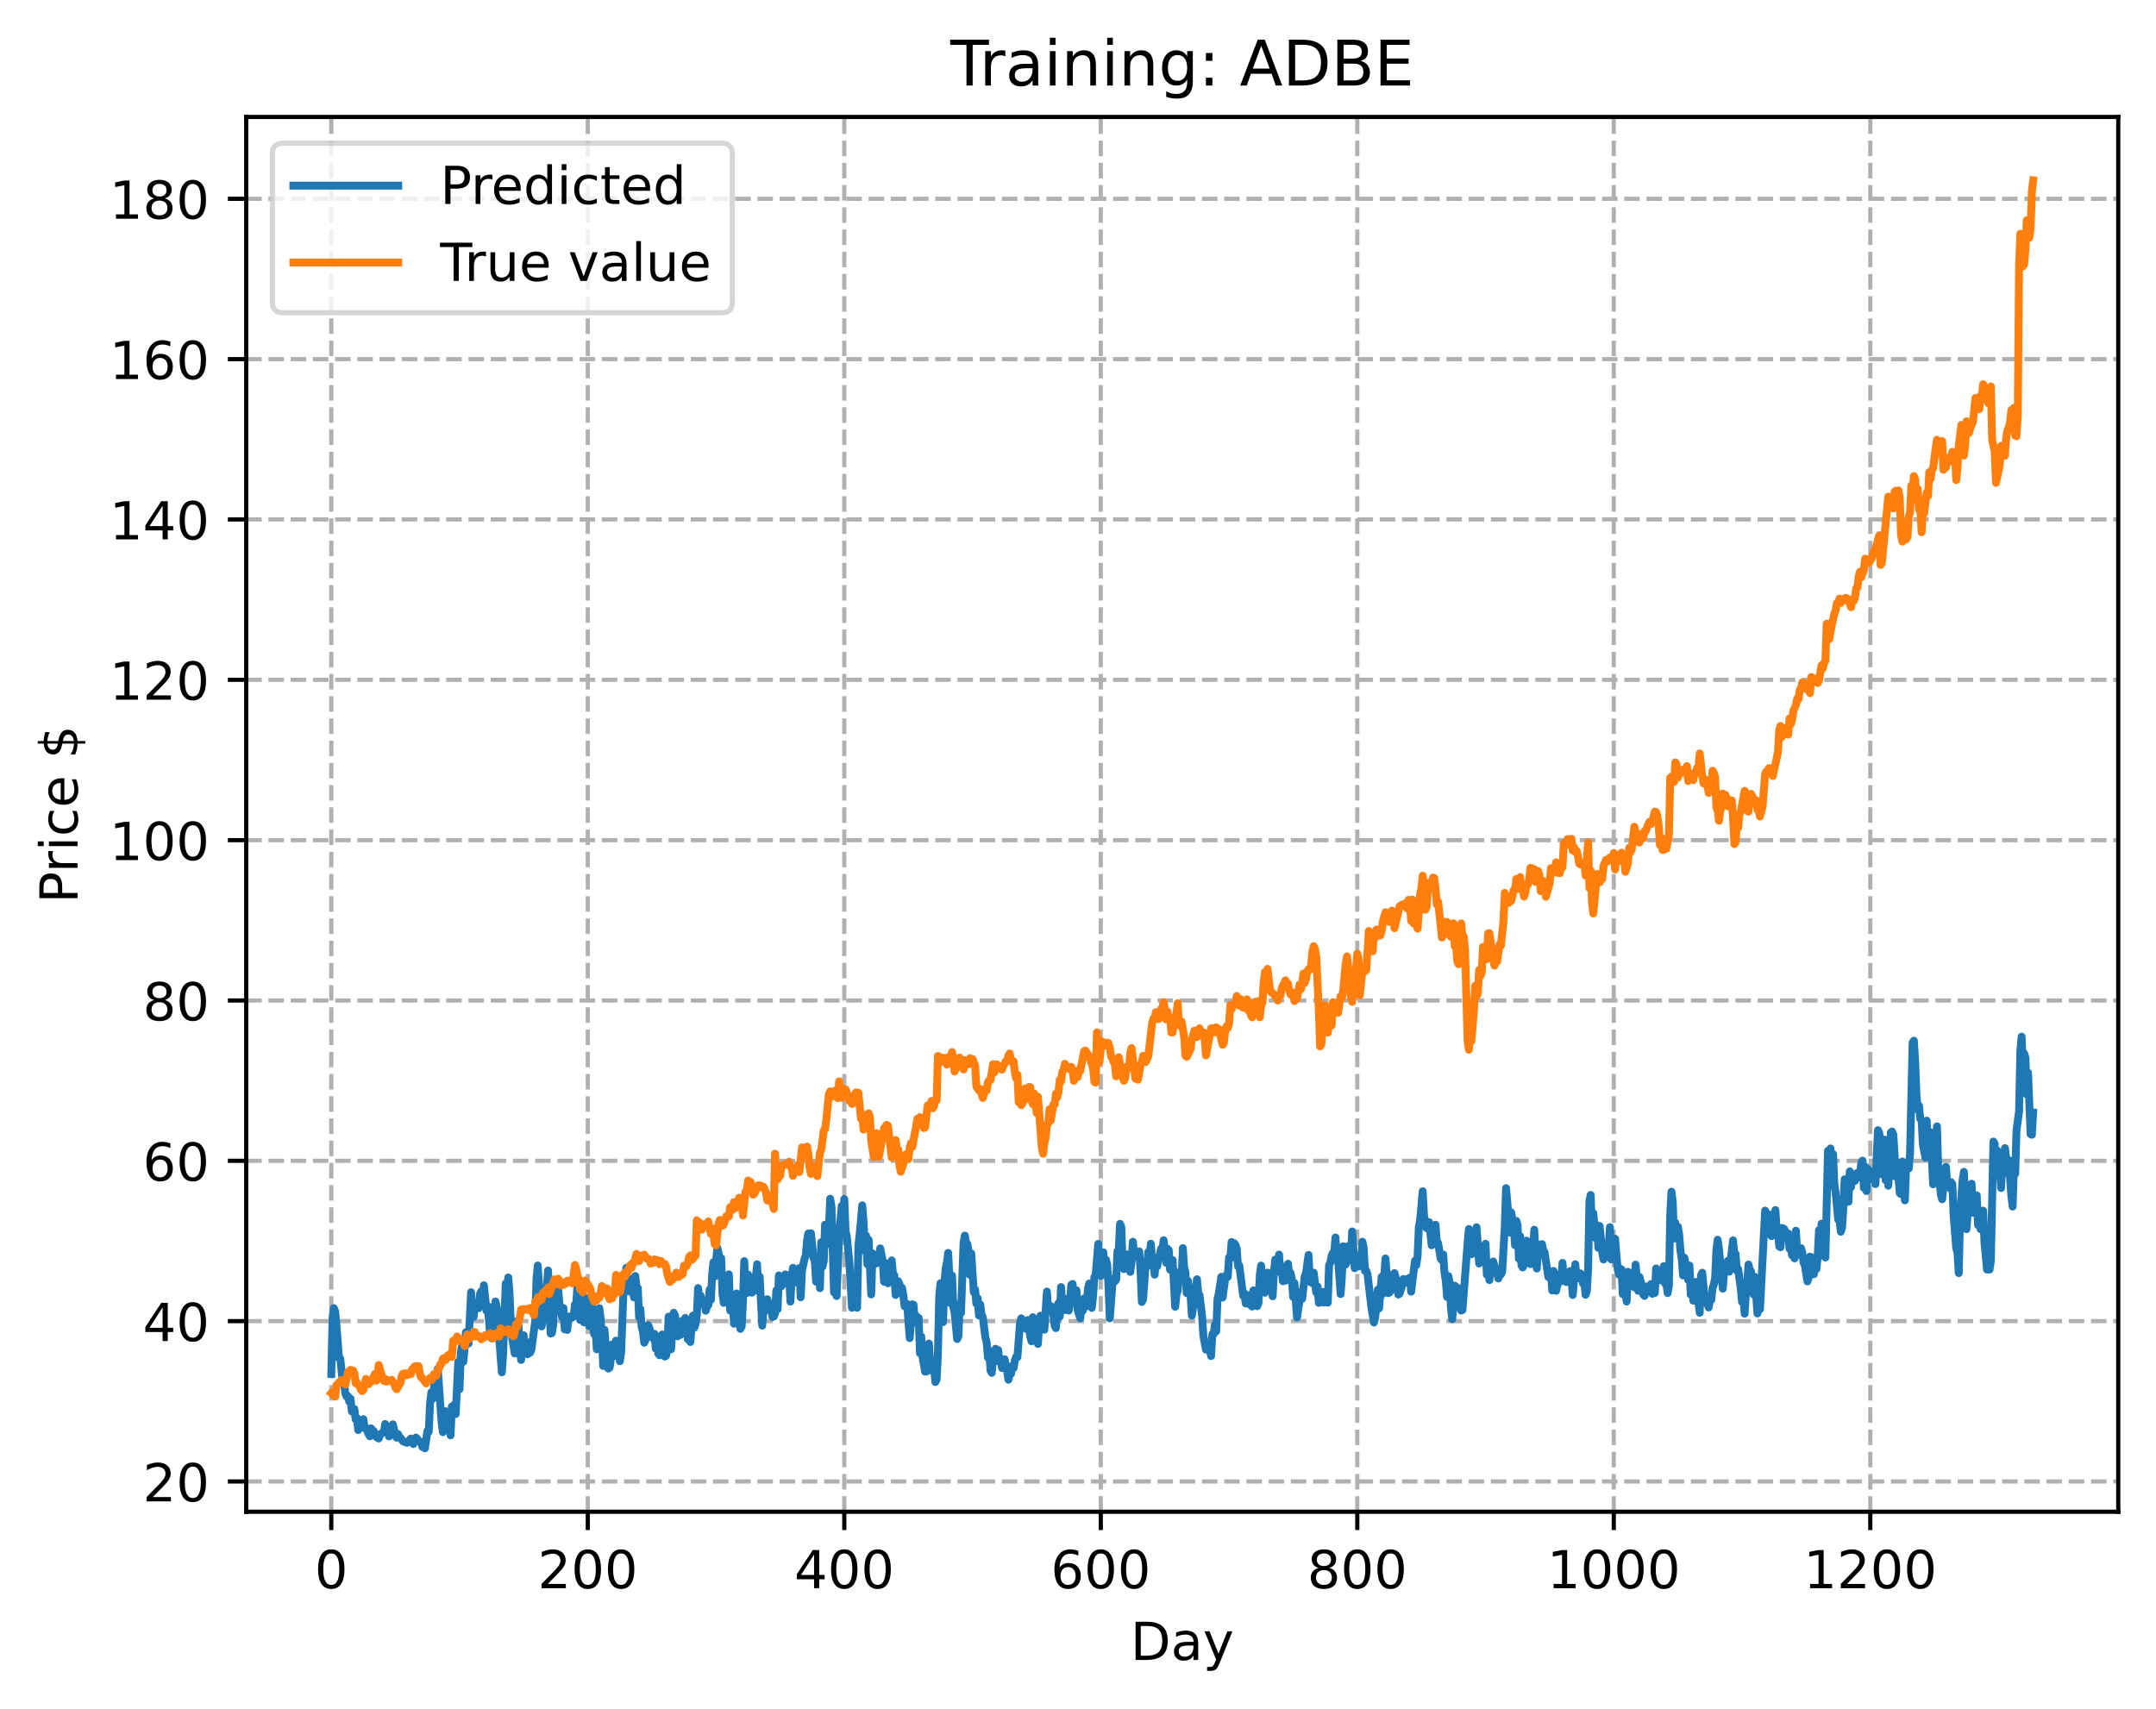 <?xml version="1.0" encoding="utf-8" standalone="no"?>
<!DOCTYPE svg PUBLIC "-//W3C//DTD SVG 1.1//EN"
  "http://www.w3.org/Graphics/SVG/1.1/DTD/svg11.dtd">
<!-- Created with matplotlib (https://matplotlib.org/) -->
<svg height="325.986pt" version="1.1" viewBox="0 0 411.286 325.986" width="411.286pt" xmlns="http://www.w3.org/2000/svg" xmlns:xlink="http://www.w3.org/1999/xlink">
 <defs>
  <style type="text/css">
*{stroke-linecap:butt;stroke-linejoin:round;}
  </style>
 </defs>
 <g id="figure_1">
  <g id="patch_1">
   <path d="M 0 325.986 
L 411.286 325.986 
L 411.286 0 
L 0 0 
z
" style="fill:#ffffff;"/>
  </g>
  <g id="axes_1">
   <g id="patch_2">
    <path d="M 46.966 288.43 
L 404.086 288.43 
L 404.086 22.318 
L 46.966 22.318 
z
" style="fill:#ffffff;"/>
   </g>
   <g id="matplotlib.axis_1">
    <g id="xtick_1">
     <g id="line2d_1">
      <path clip-path="url(#p6d58421ef1)" d="M 63.198 288.43 
L 63.198 22.318 
" style="fill:none;stroke:#b0b0b0;stroke-dasharray:2.96,1.28;stroke-dashoffset:0;stroke-width:0.8;"/>
     </g>
     <g id="line2d_2">
      <defs>
       <path d="M 0 0 
L 0 3.5 
" id="mac90c65e46" style="stroke:#000000;stroke-width:0.8;"/>
      </defs>
      <g>
       <use style="stroke:#000000;stroke-width:0.8;" x="63.198" xlink:href="#mac90c65e46" y="288.43"/>
      </g>
     </g>
     <g id="text_1">
      <!-- 0 -->
      <defs>
       <path d="M 31.781 66.406 
Q 24.172 66.406 20.328 58.906 
Q 16.5 51.422 16.5 36.375 
Q 16.5 21.391 20.328 13.891 
Q 24.172 6.391 31.781 6.391 
Q 39.453 6.391 43.281 13.891 
Q 47.125 21.391 47.125 36.375 
Q 47.125 51.422 43.281 58.906 
Q 39.453 66.406 31.781 66.406 
z
M 31.781 74.219 
Q 44.047 74.219 50.516 64.516 
Q 56.984 54.828 56.984 36.375 
Q 56.984 17.969 50.516 8.266 
Q 44.047 -1.422 31.781 -1.422 
Q 19.531 -1.422 13.062 8.266 
Q 6.594 17.969 6.594 36.375 
Q 6.594 54.828 13.062 64.516 
Q 19.531 74.219 31.781 74.219 
z
" id="DejaVuSans-48"/>
      </defs>
      <g transform="translate(60.017 303.029)scale(0.1 -0.1)">
       <use xlink:href="#DejaVuSans-48"/>
      </g>
     </g>
    </g>
    <g id="xtick_2">
     <g id="line2d_3">
      <path clip-path="url(#p6d58421ef1)" d="M 112.129 288.43 
L 112.129 22.318 
" style="fill:none;stroke:#b0b0b0;stroke-dasharray:2.96,1.28;stroke-dashoffset:0;stroke-width:0.8;"/>
     </g>
     <g id="line2d_4">
      <g>
       <use style="stroke:#000000;stroke-width:0.8;" x="112.129" xlink:href="#mac90c65e46" y="288.43"/>
      </g>
     </g>
     <g id="text_2">
      <!-- 200 -->
      <defs>
       <path d="M 19.188 8.297 
L 53.609 8.297 
L 53.609 0 
L 7.328 0 
L 7.328 8.297 
Q 12.938 14.109 22.625 23.891 
Q 32.328 33.688 34.812 36.531 
Q 39.547 41.844 41.422 45.531 
Q 43.312 49.219 43.312 52.781 
Q 43.312 58.594 39.234 62.25 
Q 35.156 65.922 28.609 65.922 
Q 23.969 65.922 18.812 64.312 
Q 13.672 62.703 7.812 59.422 
L 7.812 69.391 
Q 13.766 71.781 18.938 73 
Q 24.125 74.219 28.422 74.219 
Q 39.75 74.219 46.484 68.547 
Q 53.219 62.891 53.219 53.422 
Q 53.219 48.922 51.531 44.891 
Q 49.859 40.875 45.406 35.406 
Q 44.188 33.984 37.641 27.219 
Q 31.109 20.453 19.188 8.297 
z
" id="DejaVuSans-50"/>
      </defs>
      <g transform="translate(102.585 303.029)scale(0.1 -0.1)">
       <use xlink:href="#DejaVuSans-50"/>
       <use x="63.623" xlink:href="#DejaVuSans-48"/>
       <use x="127.246" xlink:href="#DejaVuSans-48"/>
      </g>
     </g>
    </g>
    <g id="xtick_3">
     <g id="line2d_5">
      <path clip-path="url(#p6d58421ef1)" d="M 161.06 288.43 
L 161.06 22.318 
" style="fill:none;stroke:#b0b0b0;stroke-dasharray:2.96,1.28;stroke-dashoffset:0;stroke-width:0.8;"/>
     </g>
     <g id="line2d_6">
      <g>
       <use style="stroke:#000000;stroke-width:0.8;" x="161.06" xlink:href="#mac90c65e46" y="288.43"/>
      </g>
     </g>
     <g id="text_3">
      <!-- 400 -->
      <defs>
       <path d="M 37.797 64.312 
L 12.891 25.391 
L 37.797 25.391 
z
M 35.203 72.906 
L 47.609 72.906 
L 47.609 25.391 
L 58.016 25.391 
L 58.016 17.188 
L 47.609 17.188 
L 47.609 0 
L 37.797 0 
L 37.797 17.188 
L 4.891 17.188 
L 4.891 26.703 
z
" id="DejaVuSans-52"/>
      </defs>
      <g transform="translate(151.516 303.029)scale(0.1 -0.1)">
       <use xlink:href="#DejaVuSans-52"/>
       <use x="63.623" xlink:href="#DejaVuSans-48"/>
       <use x="127.246" xlink:href="#DejaVuSans-48"/>
      </g>
     </g>
    </g>
    <g id="xtick_4">
     <g id="line2d_7">
      <path clip-path="url(#p6d58421ef1)" d="M 209.99 288.43 
L 209.99 22.318 
" style="fill:none;stroke:#b0b0b0;stroke-dasharray:2.96,1.28;stroke-dashoffset:0;stroke-width:0.8;"/>
     </g>
     <g id="line2d_8">
      <g>
       <use style="stroke:#000000;stroke-width:0.8;" x="209.99" xlink:href="#mac90c65e46" y="288.43"/>
      </g>
     </g>
     <g id="text_4">
      <!-- 600 -->
      <defs>
       <path d="M 33.016 40.375 
Q 26.375 40.375 22.484 35.828 
Q 18.609 31.297 18.609 23.391 
Q 18.609 15.531 22.484 10.953 
Q 26.375 6.391 33.016 6.391 
Q 39.656 6.391 43.531 10.953 
Q 47.406 15.531 47.406 23.391 
Q 47.406 31.297 43.531 35.828 
Q 39.656 40.375 33.016 40.375 
z
M 52.594 71.297 
L 52.594 62.312 
Q 48.875 64.062 45.094 64.984 
Q 41.312 65.922 37.594 65.922 
Q 27.828 65.922 22.672 59.328 
Q 17.531 52.734 16.797 39.406 
Q 19.672 43.656 24.016 45.922 
Q 28.375 48.188 33.594 48.188 
Q 44.578 48.188 50.953 41.516 
Q 57.328 34.859 57.328 23.391 
Q 57.328 12.156 50.688 5.359 
Q 44.047 -1.422 33.016 -1.422 
Q 20.359 -1.422 13.672 8.266 
Q 6.984 17.969 6.984 36.375 
Q 6.984 53.656 15.188 63.938 
Q 23.391 74.219 37.203 74.219 
Q 40.922 74.219 44.703 73.484 
Q 48.484 72.75 52.594 71.297 
z
" id="DejaVuSans-54"/>
      </defs>
      <g transform="translate(200.446 303.029)scale(0.1 -0.1)">
       <use xlink:href="#DejaVuSans-54"/>
       <use x="63.623" xlink:href="#DejaVuSans-48"/>
       <use x="127.246" xlink:href="#DejaVuSans-48"/>
      </g>
     </g>
    </g>
    <g id="xtick_5">
     <g id="line2d_9">
      <path clip-path="url(#p6d58421ef1)" d="M 258.921 288.43 
L 258.921 22.318 
" style="fill:none;stroke:#b0b0b0;stroke-dasharray:2.96,1.28;stroke-dashoffset:0;stroke-width:0.8;"/>
     </g>
     <g id="line2d_10">
      <g>
       <use style="stroke:#000000;stroke-width:0.8;" x="258.921" xlink:href="#mac90c65e46" y="288.43"/>
      </g>
     </g>
     <g id="text_5">
      <!-- 800 -->
      <defs>
       <path d="M 31.781 34.625 
Q 24.75 34.625 20.719 30.859 
Q 16.703 27.094 16.703 20.516 
Q 16.703 13.922 20.719 10.156 
Q 24.75 6.391 31.781 6.391 
Q 38.812 6.391 42.859 10.172 
Q 46.922 13.969 46.922 20.516 
Q 46.922 27.094 42.891 30.859 
Q 38.875 34.625 31.781 34.625 
z
M 21.922 38.812 
Q 15.578 40.375 12.031 44.719 
Q 8.5 49.078 8.5 55.328 
Q 8.5 64.062 14.719 69.141 
Q 20.953 74.219 31.781 74.219 
Q 42.672 74.219 48.875 69.141 
Q 55.078 64.062 55.078 55.328 
Q 55.078 49.078 51.531 44.719 
Q 48 40.375 41.703 38.812 
Q 48.828 37.156 52.797 32.312 
Q 56.781 27.484 56.781 20.516 
Q 56.781 9.906 50.312 4.234 
Q 43.844 -1.422 31.781 -1.422 
Q 19.734 -1.422 13.25 4.234 
Q 6.781 9.906 6.781 20.516 
Q 6.781 27.484 10.781 32.312 
Q 14.797 37.156 21.922 38.812 
z
M 18.312 54.391 
Q 18.312 48.734 21.844 45.562 
Q 25.391 42.391 31.781 42.391 
Q 38.141 42.391 41.719 45.562 
Q 45.312 48.734 45.312 54.391 
Q 45.312 60.062 41.719 63.234 
Q 38.141 66.406 31.781 66.406 
Q 25.391 66.406 21.844 63.234 
Q 18.312 60.062 18.312 54.391 
z
" id="DejaVuSans-56"/>
      </defs>
      <g transform="translate(249.377 303.029)scale(0.1 -0.1)">
       <use xlink:href="#DejaVuSans-56"/>
       <use x="63.623" xlink:href="#DejaVuSans-48"/>
       <use x="127.246" xlink:href="#DejaVuSans-48"/>
      </g>
     </g>
    </g>
    <g id="xtick_6">
     <g id="line2d_11">
      <path clip-path="url(#p6d58421ef1)" d="M 307.851 288.43 
L 307.851 22.318 
" style="fill:none;stroke:#b0b0b0;stroke-dasharray:2.96,1.28;stroke-dashoffset:0;stroke-width:0.8;"/>
     </g>
     <g id="line2d_12">
      <g>
       <use style="stroke:#000000;stroke-width:0.8;" x="307.851" xlink:href="#mac90c65e46" y="288.43"/>
      </g>
     </g>
     <g id="text_6">
      <!-- 1000 -->
      <defs>
       <path d="M 12.406 8.297 
L 28.516 8.297 
L 28.516 63.922 
L 10.984 60.406 
L 10.984 69.391 
L 28.422 72.906 
L 38.281 72.906 
L 38.281 8.297 
L 54.391 8.297 
L 54.391 0 
L 12.406 0 
z
" id="DejaVuSans-49"/>
      </defs>
      <g transform="translate(295.126 303.029)scale(0.1 -0.1)">
       <use xlink:href="#DejaVuSans-49"/>
       <use x="63.623" xlink:href="#DejaVuSans-48"/>
       <use x="127.246" xlink:href="#DejaVuSans-48"/>
       <use x="190.869" xlink:href="#DejaVuSans-48"/>
      </g>
     </g>
    </g>
    <g id="xtick_7">
     <g id="line2d_13">
      <path clip-path="url(#p6d58421ef1)" d="M 356.782 288.43 
L 356.782 22.318 
" style="fill:none;stroke:#b0b0b0;stroke-dasharray:2.96,1.28;stroke-dashoffset:0;stroke-width:0.8;"/>
     </g>
     <g id="line2d_14">
      <g>
       <use style="stroke:#000000;stroke-width:0.8;" x="356.782" xlink:href="#mac90c65e46" y="288.43"/>
      </g>
     </g>
     <g id="text_7">
      <!-- 1200 -->
      <g transform="translate(344.057 303.029)scale(0.1 -0.1)">
       <use xlink:href="#DejaVuSans-49"/>
       <use x="63.623" xlink:href="#DejaVuSans-50"/>
       <use x="127.246" xlink:href="#DejaVuSans-48"/>
       <use x="190.869" xlink:href="#DejaVuSans-48"/>
      </g>
     </g>
    </g>
    <g id="text_8">
     <!-- Day -->
     <defs>
      <path d="M 19.672 64.797 
L 19.672 8.109 
L 31.594 8.109 
Q 46.688 8.109 53.688 14.938 
Q 60.688 21.781 60.688 36.531 
Q 60.688 51.172 53.688 57.984 
Q 46.688 64.797 31.594 64.797 
z
M 9.812 72.906 
L 30.078 72.906 
Q 51.266 72.906 61.172 64.094 
Q 71.094 55.281 71.094 36.531 
Q 71.094 17.672 61.125 8.828 
Q 51.172 0 30.078 0 
L 9.812 0 
z
" id="DejaVuSans-68"/>
      <path d="M 34.281 27.484 
Q 23.391 27.484 19.188 25 
Q 14.984 22.516 14.984 16.5 
Q 14.984 11.719 18.141 8.906 
Q 21.297 6.109 26.703 6.109 
Q 34.188 6.109 38.703 11.406 
Q 43.219 16.703 43.219 25.484 
L 43.219 27.484 
z
M 52.203 31.203 
L 52.203 0 
L 43.219 0 
L 43.219 8.297 
Q 40.141 3.328 35.547 0.953 
Q 30.953 -1.422 24.312 -1.422 
Q 15.922 -1.422 10.953 3.297 
Q 6 8.016 6 15.922 
Q 6 25.141 12.172 29.828 
Q 18.359 34.516 30.609 34.516 
L 43.219 34.516 
L 43.219 35.406 
Q 43.219 41.609 39.141 45 
Q 35.062 48.391 27.688 48.391 
Q 23 48.391 18.547 47.266 
Q 14.109 46.141 10.016 43.891 
L 10.016 52.203 
Q 14.938 54.109 19.578 55.047 
Q 24.219 56 28.609 56 
Q 40.484 56 46.344 49.844 
Q 52.203 43.703 52.203 31.203 
z
" id="DejaVuSans-97"/>
      <path d="M 32.172 -5.078 
Q 28.375 -14.844 24.75 -17.812 
Q 21.141 -20.797 15.094 -20.797 
L 7.906 -20.797 
L 7.906 -13.281 
L 13.188 -13.281 
Q 16.891 -13.281 18.938 -11.516 
Q 21 -9.766 23.484 -3.219 
L 25.094 0.875 
L 2.984 54.688 
L 12.5 54.688 
L 29.594 11.922 
L 46.688 54.688 
L 56.203 54.688 
z
" id="DejaVuSans-121"/>
     </defs>
     <g transform="translate(215.652 316.707)scale(0.1 -0.1)">
      <use xlink:href="#DejaVuSans-68"/>
      <use x="77.002" xlink:href="#DejaVuSans-97"/>
      <use x="138.281" xlink:href="#DejaVuSans-121"/>
     </g>
    </g>
   </g>
   <g id="matplotlib.axis_2">
    <g id="ytick_1">
     <g id="line2d_15">
      <path clip-path="url(#p6d58421ef1)" d="M 46.966 282.656 
L 404.086 282.656 
" style="fill:none;stroke:#b0b0b0;stroke-dasharray:2.96,1.28;stroke-dashoffset:0;stroke-width:0.8;"/>
     </g>
     <g id="line2d_16">
      <defs>
       <path d="M 0 0 
L -3.5 0 
" id="ma3b0bae7e7" style="stroke:#000000;stroke-width:0.8;"/>
      </defs>
      <g>
       <use style="stroke:#000000;stroke-width:0.8;" x="46.966" xlink:href="#ma3b0bae7e7" y="282.656"/>
      </g>
     </g>
     <g id="text_9">
      <!-- 20 -->
      <g transform="translate(27.241 286.455)scale(0.1 -0.1)">
       <use xlink:href="#DejaVuSans-50"/>
       <use x="63.623" xlink:href="#DejaVuSans-48"/>
      </g>
     </g>
    </g>
    <g id="ytick_2">
     <g id="line2d_17">
      <path clip-path="url(#p6d58421ef1)" d="M 46.966 252.065 
L 404.086 252.065 
" style="fill:none;stroke:#b0b0b0;stroke-dasharray:2.96,1.28;stroke-dashoffset:0;stroke-width:0.8;"/>
     </g>
     <g id="line2d_18">
      <g>
       <use style="stroke:#000000;stroke-width:0.8;" x="46.966" xlink:href="#ma3b0bae7e7" y="252.065"/>
      </g>
     </g>
     <g id="text_10">
      <!-- 40 -->
      <g transform="translate(27.241 255.864)scale(0.1 -0.1)">
       <use xlink:href="#DejaVuSans-52"/>
       <use x="63.623" xlink:href="#DejaVuSans-48"/>
      </g>
     </g>
    </g>
    <g id="ytick_3">
     <g id="line2d_19">
      <path clip-path="url(#p6d58421ef1)" d="M 46.966 221.475 
L 404.086 221.475 
" style="fill:none;stroke:#b0b0b0;stroke-dasharray:2.96,1.28;stroke-dashoffset:0;stroke-width:0.8;"/>
     </g>
     <g id="line2d_20">
      <g>
       <use style="stroke:#000000;stroke-width:0.8;" x="46.966" xlink:href="#ma3b0bae7e7" y="221.475"/>
      </g>
     </g>
     <g id="text_11">
      <!-- 60 -->
      <g transform="translate(27.241 225.274)scale(0.1 -0.1)">
       <use xlink:href="#DejaVuSans-54"/>
       <use x="63.623" xlink:href="#DejaVuSans-48"/>
      </g>
     </g>
    </g>
    <g id="ytick_4">
     <g id="line2d_21">
      <path clip-path="url(#p6d58421ef1)" d="M 46.966 190.884 
L 404.086 190.884 
" style="fill:none;stroke:#b0b0b0;stroke-dasharray:2.96,1.28;stroke-dashoffset:0;stroke-width:0.8;"/>
     </g>
     <g id="line2d_22">
      <g>
       <use style="stroke:#000000;stroke-width:0.8;" x="46.966" xlink:href="#ma3b0bae7e7" y="190.884"/>
      </g>
     </g>
     <g id="text_12">
      <!-- 80 -->
      <g transform="translate(27.241 194.684)scale(0.1 -0.1)">
       <use xlink:href="#DejaVuSans-56"/>
       <use x="63.623" xlink:href="#DejaVuSans-48"/>
      </g>
     </g>
    </g>
    <g id="ytick_5">
     <g id="line2d_23">
      <path clip-path="url(#p6d58421ef1)" d="M 46.966 160.294 
L 404.086 160.294 
" style="fill:none;stroke:#b0b0b0;stroke-dasharray:2.96,1.28;stroke-dashoffset:0;stroke-width:0.8;"/>
     </g>
     <g id="line2d_24">
      <g>
       <use style="stroke:#000000;stroke-width:0.8;" x="46.966" xlink:href="#ma3b0bae7e7" y="160.294"/>
      </g>
     </g>
     <g id="text_13">
      <!-- 100 -->
      <g transform="translate(20.878 164.093)scale(0.1 -0.1)">
       <use xlink:href="#DejaVuSans-49"/>
       <use x="63.623" xlink:href="#DejaVuSans-48"/>
       <use x="127.246" xlink:href="#DejaVuSans-48"/>
      </g>
     </g>
    </g>
    <g id="ytick_6">
     <g id="line2d_25">
      <path clip-path="url(#p6d58421ef1)" d="M 46.966 129.703 
L 404.086 129.703 
" style="fill:none;stroke:#b0b0b0;stroke-dasharray:2.96,1.28;stroke-dashoffset:0;stroke-width:0.8;"/>
     </g>
     <g id="line2d_26">
      <g>
       <use style="stroke:#000000;stroke-width:0.8;" x="46.966" xlink:href="#ma3b0bae7e7" y="129.703"/>
      </g>
     </g>
     <g id="text_14">
      <!-- 120 -->
      <g transform="translate(20.878 133.503)scale(0.1 -0.1)">
       <use xlink:href="#DejaVuSans-49"/>
       <use x="63.623" xlink:href="#DejaVuSans-50"/>
       <use x="127.246" xlink:href="#DejaVuSans-48"/>
      </g>
     </g>
    </g>
    <g id="ytick_7">
     <g id="line2d_27">
      <path clip-path="url(#p6d58421ef1)" d="M 46.966 99.113 
L 404.086 99.113 
" style="fill:none;stroke:#b0b0b0;stroke-dasharray:2.96,1.28;stroke-dashoffset:0;stroke-width:0.8;"/>
     </g>
     <g id="line2d_28">
      <g>
       <use style="stroke:#000000;stroke-width:0.8;" x="46.966" xlink:href="#ma3b0bae7e7" y="99.113"/>
      </g>
     </g>
     <g id="text_15">
      <!-- 140 -->
      <g transform="translate(20.878 102.912)scale(0.1 -0.1)">
       <use xlink:href="#DejaVuSans-49"/>
       <use x="63.623" xlink:href="#DejaVuSans-52"/>
       <use x="127.246" xlink:href="#DejaVuSans-48"/>
      </g>
     </g>
    </g>
    <g id="ytick_8">
     <g id="line2d_29">
      <path clip-path="url(#p6d58421ef1)" d="M 46.966 68.522 
L 404.086 68.522 
" style="fill:none;stroke:#b0b0b0;stroke-dasharray:2.96,1.28;stroke-dashoffset:0;stroke-width:0.8;"/>
     </g>
     <g id="line2d_30">
      <g>
       <use style="stroke:#000000;stroke-width:0.8;" x="46.966" xlink:href="#ma3b0bae7e7" y="68.522"/>
      </g>
     </g>
     <g id="text_16">
      <!-- 160 -->
      <g transform="translate(20.878 72.322)scale(0.1 -0.1)">
       <use xlink:href="#DejaVuSans-49"/>
       <use x="63.623" xlink:href="#DejaVuSans-54"/>
       <use x="127.246" xlink:href="#DejaVuSans-48"/>
      </g>
     </g>
    </g>
    <g id="ytick_9">
     <g id="line2d_31">
      <path clip-path="url(#p6d58421ef1)" d="M 46.966 37.932 
L 404.086 37.932 
" style="fill:none;stroke:#b0b0b0;stroke-dasharray:2.96,1.28;stroke-dashoffset:0;stroke-width:0.8;"/>
     </g>
     <g id="line2d_32">
      <g>
       <use style="stroke:#000000;stroke-width:0.8;" x="46.966" xlink:href="#ma3b0bae7e7" y="37.932"/>
      </g>
     </g>
     <g id="text_17">
      <!-- 180 -->
      <g transform="translate(20.878 41.731)scale(0.1 -0.1)">
       <use xlink:href="#DejaVuSans-49"/>
       <use x="63.623" xlink:href="#DejaVuSans-56"/>
       <use x="127.246" xlink:href="#DejaVuSans-48"/>
      </g>
     </g>
    </g>
    <g id="text_18">
     <!-- Price $ -->
     <defs>
      <path d="M 19.672 64.797 
L 19.672 37.406 
L 32.078 37.406 
Q 38.969 37.406 42.719 40.969 
Q 46.484 44.531 46.484 51.125 
Q 46.484 57.672 42.719 61.234 
Q 38.969 64.797 32.078 64.797 
z
M 9.812 72.906 
L 32.078 72.906 
Q 44.344 72.906 50.609 67.359 
Q 56.891 61.812 56.891 51.125 
Q 56.891 40.328 50.609 34.812 
Q 44.344 29.297 32.078 29.297 
L 19.672 29.297 
L 19.672 0 
L 9.812 0 
z
" id="DejaVuSans-80"/>
      <path d="M 41.109 46.297 
Q 39.594 47.172 37.812 47.578 
Q 36.031 48 33.891 48 
Q 26.266 48 22.188 43.047 
Q 18.109 38.094 18.109 28.812 
L 18.109 0 
L 9.078 0 
L 9.078 54.688 
L 18.109 54.688 
L 18.109 46.188 
Q 20.953 51.172 25.484 53.578 
Q 30.031 56 36.531 56 
Q 37.453 56 38.578 55.875 
Q 39.703 55.766 41.062 55.516 
z
" id="DejaVuSans-114"/>
      <path d="M 9.422 54.688 
L 18.406 54.688 
L 18.406 0 
L 9.422 0 
z
M 9.422 75.984 
L 18.406 75.984 
L 18.406 64.594 
L 9.422 64.594 
z
" id="DejaVuSans-105"/>
      <path d="M 48.781 52.594 
L 48.781 44.188 
Q 44.969 46.297 41.141 47.344 
Q 37.312 48.391 33.406 48.391 
Q 24.656 48.391 19.812 42.844 
Q 14.984 37.312 14.984 27.297 
Q 14.984 17.281 19.812 11.734 
Q 24.656 6.203 33.406 6.203 
Q 37.312 6.203 41.141 7.25 
Q 44.969 8.297 48.781 10.406 
L 48.781 2.094 
Q 45.016 0.344 40.984 -0.531 
Q 36.969 -1.422 32.422 -1.422 
Q 20.062 -1.422 12.781 6.344 
Q 5.516 14.109 5.516 27.297 
Q 5.516 40.672 12.859 48.328 
Q 20.219 56 33.016 56 
Q 37.156 56 41.109 55.141 
Q 45.062 54.297 48.781 52.594 
z
" id="DejaVuSans-99"/>
      <path d="M 56.203 29.594 
L 56.203 25.203 
L 14.891 25.203 
Q 15.484 15.922 20.484 11.062 
Q 25.484 6.203 34.422 6.203 
Q 39.594 6.203 44.453 7.469 
Q 49.312 8.734 54.109 11.281 
L 54.109 2.781 
Q 49.266 0.734 44.188 -0.344 
Q 39.109 -1.422 33.891 -1.422 
Q 20.797 -1.422 13.156 6.188 
Q 5.516 13.812 5.516 26.812 
Q 5.516 40.234 12.766 48.109 
Q 20.016 56 32.328 56 
Q 43.359 56 49.781 48.891 
Q 56.203 41.797 56.203 29.594 
z
M 47.219 32.234 
Q 47.125 39.594 43.094 43.984 
Q 39.062 48.391 32.422 48.391 
Q 24.906 48.391 20.391 44.141 
Q 15.875 39.891 15.188 32.172 
z
" id="DejaVuSans-101"/>
      <path id="DejaVuSans-32"/>
      <path d="M 33.797 -14.703 
L 28.906 -14.703 
L 28.859 0 
Q 23.734 0.094 18.609 1.188 
Q 13.484 2.297 8.297 4.5 
L 8.297 13.281 
Q 13.281 10.156 18.375 8.562 
Q 23.484 6.984 28.906 6.938 
L 28.906 29.203 
Q 18.109 30.953 13.203 35.156 
Q 8.297 39.359 8.297 46.688 
Q 8.297 54.641 13.625 59.219 
Q 18.953 63.812 28.906 64.5 
L 28.906 75.984 
L 33.797 75.984 
L 33.797 64.656 
Q 38.328 64.453 42.578 63.688 
Q 46.828 62.938 50.875 61.625 
L 50.875 53.078 
Q 46.828 55.125 42.547 56.25 
Q 38.281 57.375 33.797 57.562 
L 33.797 36.719 
Q 44.875 35.016 50.094 30.609 
Q 55.328 26.219 55.328 18.609 
Q 55.328 10.359 49.781 5.594 
Q 44.234 0.828 33.797 0.094 
z
M 28.906 37.594 
L 28.906 57.625 
Q 23.25 56.984 20.266 54.391 
Q 17.281 51.812 17.281 47.516 
Q 17.281 43.312 20.031 40.969 
Q 22.797 38.625 28.906 37.594 
z
M 33.797 28.219 
L 33.797 7.078 
Q 39.984 7.906 43.141 10.594 
Q 46.297 13.281 46.297 17.672 
Q 46.297 21.969 43.281 24.5 
Q 40.281 27.047 33.797 28.219 
z
" id="DejaVuSans-36"/>
     </defs>
     <g transform="translate(14.798 172.342)rotate(-90)scale(0.1 -0.1)">
      <use xlink:href="#DejaVuSans-80"/>
      <use x="58.553" xlink:href="#DejaVuSans-114"/>
      <use x="99.666" xlink:href="#DejaVuSans-105"/>
      <use x="127.449" xlink:href="#DejaVuSans-99"/>
      <use x="182.43" xlink:href="#DejaVuSans-101"/>
      <use x="243.953" xlink:href="#DejaVuSans-32"/>
      <use x="275.74" xlink:href="#DejaVuSans-36"/>
     </g>
    </g>
   </g>
   <g id="line2d_33">
    <path clip-path="url(#p6d58421ef1)" d="M 63.198 262.127 
L 63.443 251.374 
L 63.688 249.582 
L 63.932 250.228 
L 64.177 252.718 
L 64.666 259.151 
L 64.911 259.222 
L 65.4 263.747 
L 65.645 264.026 
L 65.89 265.902 
L 66.134 266.452 
L 66.379 266.375 
L 66.623 267.436 
L 66.868 266.865 
L 67.113 269.293 
L 67.357 269.179 
L 67.602 268.831 
L 67.847 270.813 
L 68.091 270.529 
L 68.336 272.85 
L 68.825 271.06 
L 69.07 271.886 
L 69.315 270.769 
L 69.559 272.498 
L 69.804 272.43 
L 70.293 273.558 
L 70.538 274.026 
L 70.783 272.519 
L 71.027 272.966 
L 71.272 273.013 
L 71.761 274.148 
L 72.251 274.459 
L 72.495 273.761 
L 72.74 273.471 
L 73.229 273.32 
L 73.474 271.693 
L 73.718 272.313 
L 74.208 274.063 
L 74.452 273.834 
L 74.942 271.752 
L 75.431 273.862 
L 75.676 274.312 
L 75.92 273.612 
L 76.165 274.111 
L 76.41 274.334 
L 76.899 275.008 
L 77.633 275.279 
L 78.367 274.469 
L 78.856 275.515 
L 79.345 274.273 
L 79.835 274.817 
L 80.324 275.25 
L 80.569 276.062 
L 80.813 275.718 
L 81.058 276.334 
L 81.547 272.995 
L 81.792 273.169 
L 82.037 267.727 
L 82.281 265.653 
L 82.526 266.903 
L 83.015 262.671 
L 83.26 262.93 
L 83.505 261.163 
L 84.239 271.363 
L 84.483 273.248 
L 84.728 272.157 
L 84.972 269.241 
L 85.217 271.527 
L 85.462 272.491 
L 85.706 272.123 
L 85.951 273.856 
L 86.196 268.344 
L 86.44 268.516 
L 86.685 267.978 
L 86.93 269.793 
L 87.419 259.826 
L 87.664 265.052 
L 87.908 258.076 
L 88.153 256.674 
L 88.398 259.804 
L 88.887 254.169 
L 89.132 254.111 
L 89.376 256.348 
L 89.866 246.544 
L 90.11 250.373 
L 90.355 251.252 
L 90.599 248.752 
L 90.844 248.806 
L 91.089 249.524 
L 91.333 249.594 
L 91.578 246.809 
L 91.823 246.367 
L 92.067 248.819 
L 92.312 245.221 
L 92.801 250.095 
L 93.046 249.185 
L 93.535 255.012 
L 93.78 255.341 
L 94.025 250.939 
L 94.269 250.355 
L 94.514 248.314 
L 94.759 249.4 
L 95.737 261.837 
L 95.982 258.241 
L 96.471 244.886 
L 96.716 246.817 
L 96.96 243.738 
L 97.205 246.818 
L 97.45 252.508 
L 97.694 255.187 
L 98.184 258.235 
L 98.428 257.823 
L 98.673 252.032 
L 98.918 252.943 
L 99.162 257.174 
L 99.407 259.47 
L 99.652 255.058 
L 99.896 254.765 
L 100.141 258.223 
L 100.386 257.846 
L 100.63 258.392 
L 100.875 256.133 
L 101.12 258.089 
L 101.364 257.515 
L 102.098 252.144 
L 102.343 244.012 
L 102.587 241.454 
L 103.321 253.059 
L 103.566 251.652 
L 103.811 251.235 
L 104.055 248.892 
L 104.545 242.406 
L 105.034 254.429 
L 105.279 254.348 
L 105.523 252.885 
L 105.768 246.592 
L 106.013 244.974 
L 106.257 244.916 
L 106.502 246.119 
L 106.747 248.985 
L 107.236 251.33 
L 107.481 249.564 
L 107.725 253.642 
L 107.97 253.232 
L 108.215 253.747 
L 108.459 251.207 
L 108.948 251.161 
L 109.193 251.377 
L 109.438 251.089 
L 109.682 248.899 
L 109.927 248.963 
L 110.172 244.798 
L 110.661 251.842 
L 110.906 250.917 
L 111.15 248.587 
L 111.395 252.295 
L 111.64 251.648 
L 111.884 247.601 
L 112.129 248.479 
L 112.374 252.987 
L 112.618 251.989 
L 112.863 247.958 
L 113.108 253.15 
L 113.352 254.57 
L 113.597 253.11 
L 113.842 257.443 
L 114.086 252.06 
L 114.331 249.587 
L 114.575 251.576 
L 114.82 254.823 
L 115.065 260.617 
L 115.309 253.709 
L 115.554 256.895 
L 115.799 257.246 
L 116.043 261.122 
L 116.288 260.946 
L 116.533 259.252 
L 116.777 256.517 
L 117.022 258.345 
L 117.267 258.711 
L 117.511 255.784 
L 117.756 256.025 
L 118.245 259.713 
L 118.49 258.017 
L 118.979 245.29 
L 119.224 246.168 
L 119.469 241.904 
L 119.713 246.334 
L 119.958 246.142 
L 120.203 244.043 
L 120.447 246.551 
L 120.692 244.414 
L 120.936 247.533 
L 121.181 243.447 
L 121.426 245.613 
L 121.67 245.742 
L 121.915 251.333 
L 122.16 249.793 
L 122.404 253.241 
L 122.649 254.031 
L 122.894 256.196 
L 123.138 255.611 
L 123.628 252.819 
L 123.872 253.366 
L 124.362 255.121 
L 124.606 255.406 
L 124.851 254.489 
L 125.096 257.337 
L 125.34 256.043 
L 125.585 258.294 
L 125.83 258.574 
L 126.074 258.167 
L 126.319 254.619 
L 126.563 255.932 
L 126.808 258.827 
L 127.053 258.69 
L 127.297 257.547 
L 127.542 251.209 
L 127.787 256.98 
L 128.031 257.436 
L 128.276 252.802 
L 128.521 250.463 
L 128.765 250.993 
L 129.255 254.966 
L 129.499 252.636 
L 129.744 254.716 
L 129.989 252.098 
L 130.233 251.963 
L 130.478 253.883 
L 130.723 251.46 
L 131.212 255.521 
L 131.457 255.538 
L 131.701 256.04 
L 131.946 252.727 
L 132.191 251.009 
L 132.435 253.335 
L 132.68 252.669 
L 132.924 250.924 
L 133.169 245.765 
L 133.414 248.924 
L 133.658 247.185 
L 133.903 248.453 
L 134.148 248.89 
L 134.392 248.285 
L 134.637 250.08 
L 134.882 249.191 
L 135.126 249.018 
L 135.371 246.062 
L 135.616 248.021 
L 135.86 243.08 
L 136.105 240.819 
L 136.35 243.547 
L 136.839 238.032 
L 137.328 240.159 
L 137.573 240.05 
L 137.818 246.831 
L 138.062 248.587 
L 138.307 243.788 
L 138.551 243.502 
L 138.796 247.634 
L 139.041 243.139 
L 139.285 250.036 
L 139.53 248.925 
L 139.775 248.838 
L 140.019 252.562 
L 140.264 248.149 
L 140.509 246.783 
L 140.753 250.048 
L 140.998 251.399 
L 141.243 253.545 
L 141.487 253.069 
L 141.732 248.229 
L 141.977 240.616 
L 142.221 246.339 
L 142.466 246.715 
L 142.711 243.19 
L 142.955 246.283 
L 143.2 246.382 
L 143.445 246.641 
L 143.689 246.372 
L 143.934 243.58 
L 144.178 243.964 
L 144.423 241.211 
L 144.668 246.31 
L 144.912 243.589 
L 145.402 252.927 
L 145.646 249.976 
L 145.891 249.112 
L 146.136 249.972 
L 146.38 247.881 
L 146.625 248.803 
L 146.87 249.158 
L 147.114 249.841 
L 147.359 251.275 
L 147.604 251.199 
L 147.848 250.601 
L 148.093 246.204 
L 148.338 249.802 
L 148.582 243.353 
L 148.827 244.935 
L 149.072 245.406 
L 149.561 244.164 
L 149.806 243.151 
L 150.05 244.793 
L 150.295 244.925 
L 150.539 243.323 
L 150.784 248.336 
L 151.029 243.393 
L 151.273 241.896 
L 151.518 244.692 
L 151.763 244.086 
L 152.007 244.437 
L 152.252 243.805 
L 152.497 241.93 
L 152.741 247.522 
L 152.986 242.44 
L 153.475 240.176 
L 153.72 239.482 
L 153.965 236.609 
L 154.209 235.319 
L 154.454 236.037 
L 154.699 235.309 
L 155.188 240.033 
L 155.433 240.578 
L 155.677 244.545 
L 155.922 244.073 
L 156.166 240.98 
L 156.411 245.779 
L 156.656 237.018 
L 156.9 241.682 
L 157.145 240.616 
L 157.39 233.667 
L 157.634 234.881 
L 157.879 237.373 
L 158.124 234.062 
L 158.368 228.704 
L 158.613 230.178 
L 159.102 246.593 
L 159.347 243.814 
L 159.592 247.276 
L 160.081 235.455 
L 160.57 230.075 
L 160.815 232.526 
L 161.06 228.776 
L 161.304 234.913 
L 161.549 235.948 
L 162.038 240.951 
L 162.527 249.515 
L 162.772 246.981 
L 163.017 246.933 
L 163.261 247.065 
L 163.506 249.523 
L 163.751 237.599 
L 163.995 235.453 
L 164.485 229.968 
L 164.729 232.985 
L 164.974 238.652 
L 165.219 235.756 
L 165.463 241.225 
L 165.708 236.539 
L 166.197 246.971 
L 166.442 239.138 
L 166.687 239.651 
L 166.931 239.682 
L 167.176 241.054 
L 167.421 239.825 
L 167.665 240.3 
L 167.91 238.174 
L 168.399 240.648 
L 168.644 244.549 
L 169.133 241.058 
L 169.378 244.843 
L 170.112 240.475 
L 170.356 243.218 
L 170.601 243.31 
L 170.846 247.071 
L 171.335 244.45 
L 171.58 244.968 
L 171.824 246.698 
L 172.069 245.704 
L 172.314 247.03 
L 172.558 249.243 
L 172.803 249.332 
L 173.048 248.8 
L 173.537 255.309 
L 174.026 248.857 
L 174.271 248.938 
L 174.515 252.301 
L 174.76 251.031 
L 175.005 251.986 
L 175.249 251.453 
L 175.494 258.203 
L 175.739 254.995 
L 175.983 258.921 
L 176.473 261.702 
L 176.717 261.692 
L 176.962 260.075 
L 177.207 256.345 
L 177.451 260.13 
L 177.696 259.514 
L 177.941 261.64 
L 178.185 260.997 
L 178.43 263.689 
L 178.675 263.232 
L 178.919 258.444 
L 179.164 247.358 
L 179.409 244.831 
L 179.653 251.918 
L 179.898 252.255 
L 180.142 245.114 
L 180.387 242.113 
L 180.632 240.912 
L 180.876 239.04 
L 181.366 248.657 
L 181.61 243.366 
L 181.855 249.294 
L 182.1 250.426 
L 182.589 255.48 
L 182.834 254.916 
L 183.078 248.766 
L 183.323 250.512 
L 183.812 237.021 
L 184.057 235.735 
L 184.302 237.306 
L 184.546 237.36 
L 184.791 238.787 
L 185.036 243.249 
L 185.28 239.146 
L 185.77 246.554 
L 186.014 246.051 
L 186.259 248.721 
L 186.503 247.709 
L 186.748 250.992 
L 186.993 248.886 
L 187.237 250.841 
L 187.482 251.281 
L 187.971 255.149 
L 188.216 256.051 
L 188.461 259.036 
L 188.705 257.694 
L 188.95 261.492 
L 189.195 261.931 
L 189.439 259.207 
L 189.929 257.337 
L 190.173 258.84 
L 190.418 257.599 
L 190.663 259.851 
L 190.907 259.479 
L 191.152 261.018 
L 191.397 259.623 
L 191.641 259.33 
L 192.13 261.67 
L 192.375 263.246 
L 192.62 262.081 
L 192.864 262.11 
L 193.109 260.587 
L 193.354 261.045 
L 193.598 259.563 
L 193.843 258.86 
L 194.088 258.934 
L 194.577 252.454 
L 194.822 251.53 
L 195.311 253.39 
L 195.556 253.02 
L 195.8 253.544 
L 196.045 251.864 
L 196.534 254.981 
L 196.779 255.919 
L 197.024 251.317 
L 197.268 253.506 
L 197.513 254.428 
L 197.758 254.521 
L 198.002 256.41 
L 198.247 252.578 
L 198.491 251.025 
L 198.736 253.528 
L 198.981 251.277 
L 199.225 253.707 
L 199.715 246.426 
L 199.959 249.959 
L 200.204 249.417 
L 200.449 249.211 
L 200.693 249.354 
L 200.938 250.721 
L 201.183 252.92 
L 201.427 253.395 
L 201.672 249.201 
L 201.917 248.636 
L 202.161 251.21 
L 202.406 245.564 
L 202.651 248.657 
L 202.895 247.725 
L 203.14 249.966 
L 203.385 247.806 
L 203.629 248.599 
L 203.874 250.052 
L 204.118 248.393 
L 204.363 245.146 
L 204.608 244.957 
L 204.852 247.191 
L 205.097 246.401 
L 205.342 246.183 
L 205.586 249.989 
L 206.076 251.533 
L 206.32 249.265 
L 206.565 250.054 
L 206.81 247.721 
L 207.054 249.319 
L 207.299 249.216 
L 207.544 245.817 
L 207.788 244.884 
L 208.278 249.543 
L 208.522 247.228 
L 208.767 243.641 
L 209.012 243.286 
L 209.501 237.33 
L 209.99 243.439 
L 210.235 241.955 
L 210.479 238.937 
L 210.724 242.461 
L 210.969 240.339 
L 211.213 241.289 
L 211.458 245.277 
L 211.703 251.532 
L 212.192 245.25 
L 212.437 243.97 
L 212.681 244.482 
L 212.926 244.137 
L 213.171 238.708 
L 213.415 238.454 
L 213.66 233.507 
L 213.905 234.092 
L 214.149 240.867 
L 214.394 242.13 
L 214.883 239.325 
L 215.128 240.795 
L 215.373 239.717 
L 215.617 242.672 
L 215.862 240.726 
L 216.106 236.915 
L 216.351 239.059 
L 216.596 239.727 
L 217.085 239.728 
L 217.33 238.771 
L 217.574 242.578 
L 217.819 248.407 
L 218.064 247.913 
L 218.553 241.109 
L 218.798 241.626 
L 219.042 238.851 
L 219.287 240.001 
L 219.532 237.296 
L 219.776 240.372 
L 220.021 240.349 
L 220.266 243.195 
L 220.51 240.373 
L 220.755 241.611 
L 221 239.824 
L 221.244 239.451 
L 221.489 238.242 
L 221.734 238.527 
L 221.978 236.634 
L 222.467 240.929 
L 222.712 238.244 
L 222.957 238.508 
L 223.201 242.241 
L 223.446 241.87 
L 223.691 240.398 
L 224.18 249.323 
L 224.425 247.021 
L 224.669 246.222 
L 224.914 242.744 
L 225.159 242.76 
L 225.403 243.858 
L 225.648 238.128 
L 225.893 241.815 
L 226.137 242.767 
L 226.382 246.722 
L 226.627 244.402 
L 226.871 246.843 
L 227.116 247.135 
L 227.361 251.012 
L 227.605 249.433 
L 227.85 246.923 
L 228.094 246.207 
L 228.339 244.073 
L 228.584 246.797 
L 228.828 247.106 
L 229.318 251.153 
L 229.562 254.853 
L 230.052 257.503 
L 230.296 256.899 
L 230.541 257.647 
L 230.786 257.511 
L 231.03 258.731 
L 231.275 254.53 
L 231.52 254.56 
L 231.764 252.735 
L 232.009 254.004 
L 232.254 247.828 
L 232.498 246.801 
L 232.988 243.606 
L 233.232 247.557 
L 233.722 243.984 
L 233.966 243.233 
L 234.211 243.615 
L 234.455 239.912 
L 234.7 240.125 
L 234.945 236.961 
L 235.189 237.741 
L 235.434 237.173 
L 235.679 237.507 
L 235.923 238.247 
L 236.168 241.581 
L 236.413 241.468 
L 237.147 247.209 
L 237.391 246.767 
L 237.636 248.692 
L 237.881 248.12 
L 238.125 248.315 
L 238.37 248.88 
L 238.615 247.004 
L 238.859 249.285 
L 239.104 246.19 
L 239.349 247.449 
L 239.593 248.011 
L 239.838 249.214 
L 240.082 248.583 
L 240.327 243.202 
L 240.572 241.466 
L 240.816 245.48 
L 241.306 246.647 
L 241.55 246.15 
L 241.795 242.805 
L 242.04 244.55 
L 242.284 244.349 
L 242.529 243.103 
L 242.774 247.321 
L 243.018 242.621 
L 243.263 240.326 
L 243.508 240.368 
L 243.752 241.972 
L 243.997 239.369 
L 244.242 242.766 
L 244.486 242.086 
L 244.731 244.445 
L 244.976 241.676 
L 245.22 244.338 
L 245.465 242.088 
L 245.709 241.116 
L 245.954 243.586 
L 246.199 242.887 
L 246.443 244.063 
L 246.688 247.464 
L 246.933 244.805 
L 247.422 251.352 
L 248.156 246.494 
L 248.401 247.813 
L 248.89 243.493 
L 249.135 242.941 
L 249.624 239.431 
L 249.869 244.558 
L 250.113 242.984 
L 250.358 244.844 
L 250.603 242.823 
L 251.092 246.6 
L 251.337 245.456 
L 251.581 248.584 
L 251.826 248.508 
L 252.07 248.172 
L 252.315 246.491 
L 252.56 248.514 
L 252.804 247.738 
L 253.049 247.697 
L 253.294 248.545 
L 253.538 241.374 
L 253.783 240.918 
L 254.028 239.539 
L 254.272 239.035 
L 254.517 239.119 
L 254.762 236.097 
L 255.006 240.199 
L 255.251 240.173 
L 255.74 246.904 
L 255.985 243.536 
L 256.23 237.78 
L 256.474 239.015 
L 256.719 241.263 
L 256.964 240.615 
L 257.208 237.738 
L 257.697 240.407 
L 257.942 234.952 
L 258.431 241.964 
L 258.921 240.638 
L 259.165 241.643 
L 259.41 239.593 
L 259.655 241.012 
L 259.899 236.913 
L 260.144 238.163 
L 260.389 242.481 
L 260.633 242.451 
L 260.878 243.126 
L 261.612 249.466 
L 262.101 252.336 
L 262.346 251.291 
L 262.835 246.067 
L 263.08 249.629 
L 263.569 243.613 
L 263.814 246.818 
L 264.303 240.109 
L 264.792 246.725 
L 265.037 246.632 
L 265.282 246.3 
L 265.526 243.913 
L 265.771 243.145 
L 266.016 242.896 
L 266.26 243.834 
L 266.75 246.989 
L 266.994 246.828 
L 267.484 245.241 
L 267.728 244.013 
L 267.973 244.731 
L 268.218 244.488 
L 268.462 244.719 
L 268.707 243.91 
L 268.952 243.764 
L 269.196 246.445 
L 269.685 242.451 
L 269.93 240.536 
L 270.175 241.395 
L 270.419 239.7 
L 270.664 234.04 
L 270.909 232.813 
L 271.398 227.284 
L 271.643 231.746 
L 271.887 233.466 
L 272.132 234.326 
L 272.377 233.936 
L 272.621 233.18 
L 273.111 237.595 
L 273.355 237.271 
L 273.6 234.847 
L 273.845 233.665 
L 274.089 237.006 
L 274.334 237.163 
L 274.823 240.141 
L 275.068 240.426 
L 275.313 239.342 
L 275.557 242.833 
L 275.802 244.344 
L 276.046 247.455 
L 276.291 243.464 
L 276.536 244.65 
L 276.78 249.407 
L 277.025 251.697 
L 277.27 249.248 
L 277.514 245.3 
L 277.759 245.99 
L 278.004 245.669 
L 278.248 247.69 
L 278.493 246.682 
L 278.738 250.054 
L 278.982 249.948 
L 279.961 237.224 
L 280.206 234.49 
L 280.695 239.316 
L 280.94 235.685 
L 281.184 237.728 
L 281.429 237.062 
L 281.673 234.154 
L 282.163 241.074 
L 282.407 238.605 
L 282.652 240.067 
L 282.897 238.339 
L 283.141 238.382 
L 283.386 237.31 
L 283.631 243.202 
L 283.875 242.382 
L 284.12 244.23 
L 284.365 241.528 
L 284.609 240.942 
L 284.854 240.693 
L 285.099 241.518 
L 285.343 242.956 
L 285.588 242.739 
L 285.833 243.93 
L 286.077 243.124 
L 286.322 243.165 
L 286.567 242.608 
L 287.056 234.111 
L 287.301 226.68 
L 288.034 235.172 
L 288.279 231.316 
L 288.768 233.803 
L 289.013 237.583 
L 289.258 232.947 
L 289.502 233.693 
L 289.747 240.153 
L 289.992 235.855 
L 290.236 241.445 
L 290.481 241.827 
L 290.726 241.294 
L 290.97 240.006 
L 291.215 236.712 
L 291.46 237.991 
L 291.704 240.098 
L 291.949 241.192 
L 292.194 238.973 
L 292.438 239.022 
L 292.683 234.626 
L 292.928 239.699 
L 293.172 242.031 
L 293.417 237.757 
L 293.661 237.459 
L 293.906 239.424 
L 294.151 237.364 
L 294.395 238.602 
L 294.64 238.923 
L 295.374 243.644 
L 295.619 242.536 
L 295.863 242.892 
L 296.108 246.212 
L 296.353 242.49 
L 296.597 243.906 
L 296.842 246.275 
L 297.576 243.096 
L 297.821 244.461 
L 298.065 240.947 
L 298.31 244.021 
L 298.555 244.216 
L 298.799 244.613 
L 299.044 244.027 
L 299.289 244.407 
L 299.533 242.513 
L 299.778 244.006 
L 300.022 247.076 
L 300.512 241.214 
L 300.756 243.95 
L 301.001 242.84 
L 301.246 243.593 
L 301.49 242.96 
L 301.735 243.5 
L 301.98 244.87 
L 302.224 244.727 
L 302.469 247.032 
L 302.714 246.292 
L 302.958 242.126 
L 303.203 229.099 
L 303.448 227.993 
L 303.692 234.509 
L 303.937 231.445 
L 304.426 236.268 
L 304.671 233.797 
L 304.916 238.097 
L 305.16 233.912 
L 305.649 238.896 
L 305.894 240.3 
L 306.139 238.735 
L 306.383 238.809 
L 306.628 239.326 
L 306.873 238.229 
L 307.117 234.133 
L 307.362 240.29 
L 307.607 239.225 
L 307.851 238.704 
L 308.096 236.336 
L 308.585 242.136 
L 308.83 243.174 
L 309.075 242.051 
L 309.319 242.207 
L 309.564 246.92 
L 309.809 246.122 
L 310.053 245.949 
L 310.298 248.325 
L 310.543 242.653 
L 310.787 242.809 
L 311.032 243.895 
L 311.277 243.815 
L 311.521 244.995 
L 311.766 245.617 
L 312.01 241.277 
L 312.5 246.279 
L 312.744 243.611 
L 312.989 244.454 
L 313.478 247.016 
L 313.723 247.262 
L 313.968 245.441 
L 314.212 246.059 
L 314.457 245.447 
L 314.702 245.464 
L 314.946 244.987 
L 315.191 246.848 
L 315.436 246.431 
L 315.68 246.69 
L 315.925 242.012 
L 316.414 243.626 
L 316.659 242.478 
L 316.904 244.3 
L 317.148 243.197 
L 317.393 241.572 
L 317.637 244.888 
L 317.882 244.918 
L 318.127 246.716 
L 318.371 245.234 
L 318.616 231.683 
L 318.861 227.366 
L 319.105 229.375 
L 319.35 236.311 
L 319.595 233.28 
L 319.839 235.885 
L 320.084 234.056 
L 320.329 235.555 
L 320.573 238.612 
L 320.818 240.257 
L 321.063 243.357 
L 321.307 239.954 
L 321.797 242.293 
L 322.041 244.219 
L 322.286 241.456 
L 322.531 246.99 
L 322.775 244.95 
L 323.02 248.163 
L 323.265 244.618 
L 323.509 244.584 
L 324.243 250.474 
L 324.488 243.297 
L 324.732 242.829 
L 325.222 248.28 
L 325.466 248.02 
L 325.956 249.454 
L 326.2 247.858 
L 326.445 248.042 
L 326.69 245.774 
L 326.934 245.085 
L 327.179 243.871 
L 327.424 238.59 
L 327.668 236.545 
L 327.913 238.265 
L 328.647 245.879 
L 328.892 242.682 
L 329.625 240.562 
L 329.87 242.632 
L 330.604 236.65 
L 330.849 239.338 
L 331.093 239.222 
L 331.338 242.423 
L 331.583 242.14 
L 332.072 245.903 
L 332.317 248.402 
L 332.561 246.487 
L 332.806 250.638 
L 333.051 246.835 
L 333.295 245.185 
L 333.54 241.266 
L 333.785 242.261 
L 334.029 242.553 
L 334.519 246.983 
L 334.763 243.618 
L 335.252 250.608 
L 335.497 248.348 
L 335.742 249.784 
L 336.72 230.977 
L 336.965 233.607 
L 337.21 234.004 
L 337.454 231.707 
L 337.699 234.951 
L 337.944 235.858 
L 338.188 235.657 
L 338.433 234.537 
L 338.678 230.875 
L 338.922 234.644 
L 339.167 235.198 
L 339.412 237.828 
L 339.656 237.97 
L 339.901 234.286 
L 340.146 234.342 
L 340.39 234.541 
L 340.88 236.002 
L 341.124 235.323 
L 341.369 238.259 
L 341.613 237.871 
L 341.858 239.5 
L 342.103 239.321 
L 342.347 240.087 
L 342.592 234.808 
L 342.837 238.808 
L 343.326 239.362 
L 343.571 238.146 
L 343.815 238.981 
L 344.06 240.921 
L 344.305 241.432 
L 344.794 244.487 
L 345.039 243.753 
L 345.283 239.758 
L 345.528 239.856 
L 346.017 243.128 
L 346.262 241.126 
L 346.507 242.127 
L 346.751 239.758 
L 346.996 234.707 
L 347.24 236.717 
L 347.485 233.481 
L 347.73 238.873 
L 347.974 239.61 
L 348.219 239.928 
L 348.708 219.56 
L 348.953 222.349 
L 349.198 219.116 
L 349.442 224.021 
L 349.687 220.198 
L 349.932 225.982 
L 350.176 227.571 
L 350.666 232.721 
L 350.91 232.813 
L 351.155 235.009 
L 351.4 234.209 
L 351.644 230.463 
L 351.889 224.995 
L 352.134 225.336 
L 352.378 225.085 
L 352.623 229.288 
L 352.868 223.489 
L 353.112 226.502 
L 353.357 224.463 
L 353.601 225.356 
L 353.846 225.315 
L 354.091 223.956 
L 354.335 223.764 
L 354.58 224.645 
L 354.825 224.14 
L 355.069 221.774 
L 355.314 221.442 
L 355.559 226.652 
L 355.803 222.61 
L 356.048 227.244 
L 356.293 222.998 
L 356.537 224.471 
L 356.782 224.561 
L 357.027 223.537 
L 357.271 225.047 
L 357.516 224.666 
L 357.761 225.924 
L 358.25 215.631 
L 358.495 216.161 
L 358.739 218.27 
L 358.984 224.052 
L 359.228 223.885 
L 359.473 217.425 
L 359.718 225.191 
L 359.962 218.539 
L 360.207 226.231 
L 360.452 223.182 
L 360.696 216.085 
L 360.941 215.885 
L 361.186 216.496 
L 361.675 224.516 
L 361.92 221.985 
L 362.409 227.676 
L 362.654 227.841 
L 362.898 221.614 
L 363.388 229.03 
L 363.632 222.036 
L 364.122 222.931 
L 364.366 220.13 
L 364.856 198.928 
L 365.1 198.558 
L 365.345 202.456 
L 365.589 208.921 
L 365.834 211.726 
L 366.079 210.965 
L 366.323 213.463 
L 366.568 213.755 
L 366.813 218.352 
L 367.302 220.876 
L 367.547 213.815 
L 367.791 219.794 
L 368.036 220.669 
L 368.281 216.023 
L 368.77 225.959 
L 369.259 221.626 
L 369.504 214.897 
L 369.749 222.92 
L 370.238 227.873 
L 370.483 228.821 
L 370.972 224.237 
L 371.216 222.617 
L 371.461 225.928 
L 371.95 226.678 
L 372.195 225.557 
L 372.44 225.945 
L 372.684 232.059 
L 373.174 238.099 
L 373.418 239.027 
L 373.663 242.897 
L 373.908 231.915 
L 374.397 225.152 
L 374.642 223.59 
L 375.131 234.523 
L 375.376 231.457 
L 375.62 231.162 
L 375.865 227.703 
L 376.11 225.848 
L 376.354 231.39 
L 376.599 228.647 
L 376.844 229.596 
L 377.088 228.07 
L 377.333 233.755 
L 377.577 231.042 
L 377.822 234.52 
L 378.067 231.01 
L 378.311 230.988 
L 378.556 236.952 
L 379.045 242.231 
L 379.535 242.224 
L 379.779 240.6 
L 380.269 217.801 
L 380.513 218.227 
L 380.758 224.029 
L 381.003 219.525 
L 381.247 223.54 
L 381.492 222.248 
L 381.737 226.669 
L 381.981 221.181 
L 382.226 223.907 
L 382.471 219.057 
L 382.96 223.057 
L 383.204 221.333 
L 383.694 228.206 
L 383.938 230.207 
L 384.183 222.532 
L 384.428 223.961 
L 384.672 215.682 
L 385.162 212.06 
L 385.406 200.518 
L 385.651 197.788 
L 385.896 203.447 
L 386.14 201.013 
L 386.385 201.823 
L 386.63 208.807 
L 386.874 204.656 
L 387.364 216.391 
L 387.608 216.507 
L 387.853 212.262 
L 387.853 212.262 
" style="fill:none;stroke:#1f77b4;stroke-linecap:square;stroke-width:1.5;"/>
   </g>
   <g id="line2d_34">
    <path clip-path="url(#p6d58421ef1)" d="M 63.198 265.816 
L 63.932 266.473 
L 64.177 264.271 
L 64.422 264.087 
L 64.911 263.521 
L 65.156 263.307 
L 65.4 263.323 
L 65.645 263.888 
L 65.89 264.148 
L 66.379 261.778 
L 66.868 261.365 
L 67.113 261.625 
L 67.357 261.487 
L 67.602 262.007 
L 67.847 263.904 
L 68.091 263.812 
L 68.336 264.21 
L 68.581 264.363 
L 68.825 265.127 
L 69.07 265.418 
L 69.315 265.173 
L 69.804 263.093 
L 70.293 264.103 
L 70.538 263.644 
L 70.783 263.659 
L 71.517 262.145 
L 71.761 263.43 
L 72.006 262.588 
L 72.251 260.432 
L 72.74 262.145 
L 73.229 263.491 
L 73.474 263.078 
L 73.718 263.628 
L 73.963 263.353 
L 74.208 263.43 
L 74.697 263.261 
L 75.186 263.95 
L 75.431 264.791 
L 75.676 265.051 
L 76.41 263.797 
L 76.654 262.405 
L 76.899 262.099 
L 77.144 262.038 
L 77.388 262.405 
L 77.633 262.022 
L 77.878 262.298 
L 78.367 262.16 
L 78.611 261.227 
L 78.856 261.212 
L 79.101 260.692 
L 79.345 260.646 
L 79.59 260.875 
L 79.835 260.646 
L 80.079 262.053 
L 80.324 262.802 
L 80.569 262.925 
L 81.303 263.95 
L 81.547 263.323 
L 81.792 263.307 
L 82.037 262.894 
L 82.281 263.323 
L 82.526 263.017 
L 82.771 262.16 
L 83.26 262.497 
L 83.505 261.426 
L 83.749 261.105 
L 83.994 260.309 
L 84.239 260.172 
L 84.483 259.254 
L 84.728 259.101 
L 84.972 259.499 
L 85.462 258.566 
L 85.706 258.887 
L 85.951 258.245 
L 86.196 258.902 
L 86.44 255.797 
L 86.685 256.011 
L 86.93 255.904 
L 87.174 254.987 
L 87.908 255.843 
L 88.153 255.813 
L 88.398 256.195 
L 88.642 256.807 
L 89.132 254.604 
L 89.376 255.507 
L 89.621 254.925 
L 89.866 255.216 
L 90.11 254.91 
L 90.355 254.115 
L 90.599 254.176 
L 90.844 254.987 
L 91.089 254.88 
L 91.333 254.895 
L 91.823 255.537 
L 92.067 255.155 
L 92.312 255.201 
L 92.557 254.742 
L 92.801 254.971 
L 93.046 254.635 
L 93.291 254.757 
L 93.535 254.329 
L 93.78 255.216 
L 94.025 255.384 
L 94.269 254.604 
L 94.514 254.971 
L 94.759 254.344 
L 95.003 254.512 
L 95.248 255.017 
L 95.493 253.411 
L 95.737 254.145 
L 95.982 253.763 
L 96.227 253.885 
L 96.471 254.191 
L 96.716 254.161 
L 96.96 253.61 
L 97.205 253.947 
L 97.45 254.604 
L 97.694 254.283 
L 97.939 254.956 
L 98.184 254.222 
L 98.428 252.677 
L 98.673 253.121 
L 99.162 251.362 
L 99.407 249.832 
L 99.652 250.092 
L 99.896 249.771 
L 100.386 249.802 
L 100.63 249.924 
L 100.875 249.633 
L 101.12 249.587 
L 101.609 250.444 
L 101.854 250.918 
L 102.098 248.303 
L 102.343 248.731 
L 102.587 247.523 
L 102.832 248.257 
L 103.077 247.859 
L 103.321 247.997 
L 103.566 246.681 
L 103.811 246.895 
L 104.055 246.192 
L 104.3 246.406 
L 104.545 245.626 
L 104.789 246.895 
L 105.768 244.096 
L 106.013 244.372 
L 106.257 245.029 
L 106.502 243.989 
L 106.991 245.244 
L 107.236 244.815 
L 107.481 245.137 
L 107.725 244.616 
L 107.97 244.922 
L 108.215 244.341 
L 108.459 244.555 
L 108.704 244.326 
L 108.948 244.295 
L 109.193 244.861 
L 109.682 241.343 
L 109.927 242.139 
L 110.172 243.5 
L 110.416 243.928 
L 110.661 245.993 
L 110.906 245.917 
L 111.15 246.544 
L 111.395 245.886 
L 111.64 244.311 
L 111.884 245.091 
L 112.129 245.014 
L 112.618 245.917 
L 112.863 247.217 
L 113.352 248.348 
L 113.597 247.614 
L 113.842 248.088 
L 114.086 247.186 
L 114.331 247.614 
L 114.575 246.773 
L 114.82 245.351 
L 115.065 246.192 
L 115.309 246.605 
L 115.554 245.764 
L 115.799 245.809 
L 116.043 247.293 
L 116.288 247.905 
L 116.533 247.018 
L 116.777 247.721 
L 117.022 246.88 
L 117.267 246.926 
L 117.511 243.225 
L 117.756 244.571 
L 118.001 244.769 
L 118.245 246.559 
L 118.49 245.381 
L 118.735 243.378 
L 118.979 242.995 
L 119.224 243.561 
L 119.469 242.536 
L 119.713 242.842 
L 120.203 241.359 
L 120.447 241.94 
L 120.692 240.961 
L 120.936 240.976 
L 121.426 239.233 
L 121.67 239.646 
L 121.915 240.624 
L 122.16 239.768 
L 122.404 239.538 
L 122.649 239.722 
L 122.894 239.401 
L 123.383 240.135 
L 123.628 240.15 
L 123.872 240.38 
L 124.117 241.099 
L 124.362 240.808 
L 124.606 240.93 
L 124.851 240.288 
L 125.096 240.67 
L 125.34 240.395 
L 125.83 241.206 
L 126.074 240.579 
L 126.319 241.083 
L 126.563 241.053 
L 126.808 241.144 
L 127.053 241.603 
L 127.297 243.087 
L 127.787 244.586 
L 128.031 244.311 
L 128.276 244.203 
L 128.521 243.378 
L 128.765 243.24 
L 129.01 242.796 
L 129.255 243.653 
L 129.499 243.607 
L 129.744 242.995 
L 129.989 243.27 
L 130.233 243.072 
L 130.478 241.466 
L 130.723 241.772 
L 130.967 241.557 
L 131.212 240.976 
L 131.457 239.798 
L 131.701 239.523 
L 131.946 240.38 
L 132.191 240.196 
L 132.435 239.615 
L 132.68 239.615 
L 132.924 232.824 
L 133.169 233.91 
L 133.414 233.237 
L 133.903 234.598 
L 134.148 233.91 
L 134.392 233.558 
L 134.882 233.803 
L 135.126 233.053 
L 135.616 235.424 
L 135.86 234.369 
L 136.105 235.516 
L 136.35 237.412 
L 136.594 237.611 
L 137.084 233.42 
L 137.328 232.747 
L 137.573 233.818 
L 137.818 233.849 
L 138.062 233.619 
L 138.551 232.059 
L 138.796 231.921 
L 139.041 232.09 
L 139.285 230.331 
L 139.53 230.943 
L 139.775 230.759 
L 140.019 229.337 
L 140.264 230.499 
L 140.509 230.315 
L 140.753 229.719 
L 140.998 228.526 
L 141.243 229.444 
L 141.487 229.306 
L 141.732 231.921 
L 142.221 227.318 
L 142.466 227.226 
L 142.711 225.222 
L 142.955 225.803 
L 143.2 225.528 
L 143.689 227.945 
L 143.934 227.685 
L 144.668 226.14 
L 144.912 226.522 
L 145.157 226.201 
L 145.402 226.4 
L 145.646 226.43 
L 146.136 227.516 
L 146.38 229.061 
L 146.625 228.205 
L 147.114 228.633 
L 147.604 230.667 
L 147.848 220.114 
L 148.093 223.769 
L 148.338 225.039 
L 148.582 222.943 
L 148.827 224.335 
L 149.072 222.607 
L 149.316 222.285 
L 149.806 222.117 
L 150.05 222.224 
L 150.295 222.163 
L 150.539 221.658 
L 150.784 222.561 
L 151.029 222.76 
L 151.273 224.35 
L 151.518 223.05 
L 151.763 223.157 
L 152.007 222.867 
L 152.252 222.194 
L 152.497 223.616 
L 152.986 218.905 
L 153.231 218.982 
L 153.475 219.379 
L 153.72 220.175 
L 153.965 218.768 
L 154.209 220.129 
L 154.454 222.867 
L 154.699 223.983 
L 154.943 222.836 
L 155.188 223.83 
L 155.433 222.408 
L 155.677 222.714 
L 155.922 224.396 
L 156.411 219.945 
L 156.656 219.425 
L 157.145 215.693 
L 157.39 215.403 
L 157.634 213.613 
L 158.124 208.719 
L 158.368 208.229 
L 158.613 209.254 
L 158.858 208.504 
L 159.102 208.902 
L 159.347 208.061 
L 159.592 209.223 
L 159.836 209.514 
L 160.081 206.302 
L 160.57 209.453 
L 160.815 208.321 
L 161.06 207.862 
L 161.304 207.831 
L 161.794 209.177 
L 162.038 210.049 
L 162.283 209.147 
L 162.527 210.646 
L 162.772 210.478 
L 163.017 208.979 
L 163.261 208.443 
L 163.506 209.805 
L 163.751 208.489 
L 164.24 213.46 
L 164.485 212.588 
L 164.729 215.51 
L 165.463 212.695 
L 165.708 212.405 
L 165.953 213.093 
L 166.197 217.727 
L 166.687 220.756 
L 167.176 216.183 
L 167.421 219.196 
L 167.665 220.71 
L 168.644 215.296 
L 169.133 214.623 
L 169.378 214.76 
L 170.112 220.863 
L 170.356 220.083 
L 170.846 217.513 
L 171.09 219.089 
L 171.335 219.272 
L 171.58 222.331 
L 171.824 223.57 
L 172.314 222.102 
L 172.558 220.404 
L 173.048 220.129 
L 173.292 221.169 
L 173.537 218.966 
L 173.782 218.11 
L 174.026 218.859 
L 174.76 214.898 
L 175.005 213.445 
L 175.249 214.072 
L 175.494 213.139 
L 175.739 214.531 
L 175.983 214.378 
L 176.228 215.219 
L 176.473 215.097 
L 176.962 210.906 
L 177.451 210.829 
L 177.696 210.065 
L 177.941 211.441 
L 178.185 211.043 
L 178.43 209.82 
L 178.675 209.942 
L 178.919 201.469 
L 179.164 201.667 
L 179.409 202.187 
L 179.653 201.759 
L 179.898 202.539 
L 180.142 202.448 
L 180.387 201.82 
L 180.632 203.121 
L 180.876 202.57 
L 181.121 201.576 
L 181.366 201.958 
L 181.61 200.719 
L 181.855 202.08 
L 182.1 204.436 
L 182.344 203.778 
L 182.589 203.579 
L 183.078 201.775 
L 183.323 202.677 
L 183.568 202.539 
L 183.812 204.054 
L 184.057 202.279 
L 184.302 203.182 
L 184.546 202.723 
L 184.791 203.059 
L 185.036 201.897 
L 185.28 202.172 
L 185.525 202.05 
L 186.014 203.289 
L 186.259 207.327 
L 186.748 208.061 
L 186.993 207.755 
L 187.482 209.499 
L 187.971 207.755 
L 188.216 208.046 
L 188.461 206.501 
L 188.705 206.103 
L 188.95 206.072 
L 189.439 203.044 
L 189.684 204.619 
L 189.929 203.533 
L 190.173 203.059 
L 190.663 203.839 
L 190.907 203.809 
L 191.152 204.084 
L 191.397 203.273 
L 191.641 202.968 
L 191.886 202.463 
L 192.13 202.432 
L 192.375 201.392 
L 192.62 200.994 
L 192.864 202.478 
L 193.109 202.616 
L 193.354 202.478 
L 193.598 204.681 
L 193.843 205.767 
L 194.088 205.063 
L 194.332 210.309 
L 194.577 209.376 
L 194.822 210.86 
L 195.066 210.462 
L 195.311 209.56 
L 195.556 207.663 
L 195.8 209.682 
L 196.29 207.373 
L 196.534 207.418 
L 196.779 209.942 
L 197.024 210.676 
L 197.268 208.627 
L 197.513 209.743 
L 197.758 212.359 
L 198.002 209.254 
L 198.736 218.905 
L 198.981 220.129 
L 199.225 218.125 
L 199.47 217.1 
L 199.715 214.561 
L 199.959 214.317 
L 200.204 211.655 
L 200.449 213.766 
L 200.938 210.753 
L 201.183 210.722 
L 201.427 208.673 
L 201.672 209.346 
L 201.917 208.367 
L 202.161 205.996 
L 202.406 206.317 
L 202.651 204.543 
L 202.895 204.084 
L 203.14 202.968 
L 203.385 203.732 
L 203.629 203.579 
L 203.874 203.579 
L 204.118 204.023 
L 204.363 203.549 
L 204.608 204.008 
L 204.852 206.225 
L 205.097 204.91 
L 205.342 204.925 
L 205.586 205.507 
L 205.831 204.161 
L 206.076 204.314 
L 206.81 200.551 
L 207.054 200.444 
L 207.788 201.545 
L 208.278 203.044 
L 208.522 203.793 
L 208.767 206.409 
L 209.012 206.577 
L 209.256 196.972 
L 209.501 201.53 
L 209.746 202.631 
L 209.99 200.061 
L 210.235 198.7 
L 210.479 199.373 
L 210.724 199.297 
L 210.969 199.48 
L 211.213 198.93 
L 211.458 199.037 
L 211.703 199.863 
L 211.947 201.469 
L 212.681 203.151 
L 212.926 205.369 
L 213.171 204.482 
L 213.415 201.713 
L 213.905 204.466 
L 214.394 206.195 
L 214.639 205.736 
L 214.883 203.533 
L 215.128 203.901 
L 215.373 203.824 
L 215.617 200.857 
L 215.862 199.97 
L 216.596 205.797 
L 216.84 203.671 
L 217.085 205.981 
L 217.574 203.243 
L 217.819 202.692 
L 218.064 201.438 
L 218.308 202.295 
L 218.553 202.616 
L 219.042 201.576 
L 219.776 195.274 
L 220.021 194.356 
L 220.266 194.356 
L 220.51 193.102 
L 221 194.433 
L 221.244 193.836 
L 221.489 192.475 
L 221.734 192.261 
L 221.978 191.206 
L 222.223 192.429 
L 222.467 194.509 
L 222.712 192.995 
L 222.957 194.632 
L 223.201 194.05 
L 223.446 197.002 
L 223.691 196.987 
L 223.935 194.861 
L 224.18 194.525 
L 224.425 193.439 
L 224.669 191.404 
L 224.914 195.641 
L 225.403 194.922 
L 225.893 197.844 
L 226.137 201.392 
L 226.382 201.637 
L 227.116 200.153 
L 227.361 198.425 
L 227.85 196.651 
L 228.094 197.538 
L 228.339 197.859 
L 228.584 196.498 
L 228.828 196.192 
L 229.073 196.972 
L 229.318 197.079 
L 229.562 196.957 
L 229.807 198.303 
L 230.052 201.362 
L 231.03 196.207 
L 231.52 196.161 
L 231.764 196.972 
L 232.009 196.008 
L 232.254 196.911 
L 232.498 196.345 
L 233.232 199.327 
L 233.477 198.945 
L 233.722 196.528 
L 233.966 195.809 
L 234.211 196.131 
L 234.455 195.351 
L 234.7 191.756 
L 234.945 192.536 
L 235.189 191.787 
L 235.434 191.466 
L 235.679 191.481 
L 235.923 190.028 
L 236.413 191.863 
L 236.657 190.64 
L 236.902 190.854 
L 237.147 192.276 
L 237.391 191.083 
L 237.636 191.16 
L 237.881 190.685 
L 238.125 192.796 
L 238.37 192.628 
L 238.615 193.699 
L 238.859 194.096 
L 239.104 191.557 
L 239.349 191.42 
L 239.593 191.098 
L 239.838 192.567 
L 240.082 190.976 
L 240.327 194.081 
L 240.572 191.817 
L 240.816 191.343 
L 241.061 187.397 
L 241.306 185.455 
L 241.55 185.684 
L 241.795 184.858 
L 242.284 188.927 
L 242.529 189.34 
L 242.774 189.447 
L 243.263 190.12 
L 243.508 189.982 
L 243.752 190.9 
L 243.997 190.165 
L 244.242 189.982 
L 244.486 188.682 
L 244.731 187.994 
L 244.976 187.642 
L 245.22 187.03 
L 245.465 187.672 
L 245.709 187.688 
L 245.954 189.064 
L 246.199 189.768 
L 246.443 189.905 
L 246.688 189.385 
L 246.933 190.991 
L 247.177 189.982 
L 247.422 190.502 
L 247.911 187.841 
L 248.156 188.743 
L 248.401 187.734 
L 248.645 185.715 
L 248.89 187.535 
L 249.135 186.77 
L 249.379 185.347 
L 249.624 184.919 
L 249.869 185.042 
L 250.113 184.292 
L 250.358 181.524 
L 250.603 180.529 
L 250.847 181.019 
L 251.092 182.503 
L 251.581 192.613 
L 251.826 199.648 
L 252.07 199.19 
L 252.56 192.552 
L 252.804 191.802 
L 253.049 193.072 
L 253.294 197.018 
L 253.783 193.454 
L 254.028 195.641 
L 254.272 191.221 
L 254.517 193.148 
L 254.762 192.873 
L 255.006 192.123 
L 255.251 193.24 
L 255.74 190.074 
L 255.985 190.41 
L 256.23 188.972 
L 256.719 183.757 
L 256.964 182.472 
L 257.208 184.904 
L 257.453 186.097 
L 257.697 190.089 
L 257.942 191.144 
L 258.431 185.149 
L 258.676 184.782 
L 258.921 181.952 
L 259.165 183.007 
L 259.41 189.89 
L 259.899 185.042 
L 260.144 184.889 
L 260.389 185.302 
L 260.633 185.072 
L 261.123 177.623 
L 261.367 178.036 
L 261.612 180.422 
L 261.857 181.508 
L 262.101 177.945 
L 262.346 178.862 
L 262.591 177.363 
L 262.835 178.572 
L 263.08 177.883 
L 263.325 178.465 
L 263.569 177.639 
L 263.814 175.727 
L 264.303 174.044 
L 264.548 174.748 
L 264.792 174.534 
L 265.037 175.895 
L 265.282 175.161 
L 265.526 173.738 
L 265.771 174.304 
L 266.016 177.088 
L 266.994 172.897 
L 267.239 172.821 
L 267.484 172.591 
L 267.728 172.53 
L 267.973 172.882 
L 268.218 172.27 
L 268.462 173.356 
L 268.707 171.689 
L 268.952 172.499 
L 269.196 175.727 
L 269.441 171.643 
L 269.685 176.201 
L 269.93 172.958 
L 270.175 176.262 
L 270.419 177.18 
L 270.909 170.603 
L 271.153 169.44 
L 271.398 167.085 
L 271.643 169.165 
L 271.887 173.585 
L 272.132 173.111 
L 272.377 169.746 
L 272.621 168.4 
L 272.866 169.012 
L 273.111 169.165 
L 273.355 167.437 
L 273.6 167.513 
L 273.845 169.563 
L 274.089 172.576 
L 274.334 172.01 
L 275.068 178.878 
L 275.313 176.537 
L 275.557 175.864 
L 275.802 178.189 
L 276.046 175.895 
L 276.291 176.859 
L 276.536 176.843 
L 276.78 178.74 
L 277.025 178.648 
L 277.27 176.155 
L 277.514 180.529 
L 277.759 180.346 
L 278.004 183.466 
L 278.248 183.971 
L 278.493 176.92 
L 278.738 176.186 
L 278.982 178.725 
L 279.227 178.663 
L 279.472 181.157 
L 279.961 198.624 
L 280.206 200.291 
L 280.45 197.721 
L 280.695 198.624 
L 281.184 192.597 
L 281.429 188.055 
L 281.673 190.074 
L 281.918 189.554 
L 282.163 185.072 
L 282.407 186.189 
L 282.652 185.653 
L 282.897 180.667 
L 283.141 180.789 
L 283.386 180.621 
L 283.631 183.007 
L 283.875 178.082 
L 284.12 178.052 
L 284.854 183.068 
L 285.099 184.231 
L 285.343 182.824 
L 285.588 183.466 
L 286.077 180.162 
L 286.322 180.438 
L 286.811 175.65 
L 287.056 170.358 
L 287.301 171.765 
L 287.545 171.674 
L 287.79 172.285 
L 288.034 171.735 
L 288.279 171.918 
L 288.768 169.807 
L 289.013 169.777 
L 289.258 167.697 
L 289.502 168.706 
L 289.747 169.211 
L 289.992 167.33 
L 290.236 169.807 
L 290.481 169.364 
L 290.726 171.077 
L 290.97 170.358 
L 291.215 168.66 
L 291.46 168.798 
L 291.704 167.697 
L 291.949 165.571 
L 292.194 165.617 
L 292.438 165.907 
L 292.683 165.846 
L 292.928 168.263 
L 293.172 166.718 
L 293.417 166.183 
L 293.661 166.963 
L 293.906 170.022 
L 294.395 168.094 
L 294.885 171.092 
L 295.619 168.538 
L 295.863 165.617 
L 296.108 166.259 
L 296.353 166.473 
L 296.597 166.458 
L 296.842 164.531 
L 297.087 166.519 
L 297.331 165.341 
L 297.576 166.595 
L 297.821 165.066 
L 298.065 165.464 
L 298.31 160.86 
L 298.555 160.89 
L 298.799 161.257 
L 299.044 160.08 
L 299.289 161.105 
L 299.533 160.233 
L 299.778 160.034 
L 300.022 162.282 
L 300.267 161.64 
L 300.512 162.558 
L 300.756 162.313 
L 301.001 163.246 
L 301.246 164.745 
L 301.49 164.944 
L 301.98 164.852 
L 302.224 164.592 
L 302.469 167.054 
L 302.958 160.722 
L 303.203 169.456 
L 303.448 166.091 
L 303.692 172.224 
L 303.937 174.289 
L 304.671 166.733 
L 305.16 168.354 
L 305.405 167.666 
L 305.649 167.727 
L 305.894 165.204 
L 306.383 164.056 
L 306.628 164.362 
L 306.873 163.812 
L 307.117 163.613 
L 307.607 163.674 
L 307.851 162.741 
L 308.096 165.892 
L 308.341 163.261 
L 308.585 164.393 
L 308.83 163.491 
L 309.075 163.46 
L 309.319 162.68 
L 309.564 163.567 
L 309.809 163.781 
L 310.053 166.335 
L 310.543 164.745 
L 310.787 161.762 
L 311.032 162.603 
L 311.277 162.022 
L 311.766 157.74 
L 312.01 158.703 
L 312.255 158.871 
L 312.5 159.376 
L 312.744 160.753 
L 312.989 159.269 
L 313.234 159.804 
L 313.478 159.927 
L 313.723 158.55 
L 313.968 158.55 
L 314.457 157.143 
L 314.702 156.776 
L 314.946 157.235 
L 315.191 156.761 
L 315.68 154.833 
L 315.925 154.941 
L 316.17 155.705 
L 316.414 157.418 
L 316.659 161.242 
L 316.904 159.804 
L 317.148 162.175 
L 317.393 162.145 
L 317.637 160.875 
L 317.882 161.93 
L 318.371 159.346 
L 318.616 148.394 
L 318.861 148.18 
L 319.105 148.868 
L 319.35 149.19 
L 319.595 145.457 
L 319.839 145.779 
L 320.084 148.364 
L 320.329 147.232 
L 320.818 147.461 
L 321.063 146.834 
L 321.307 147.201 
L 321.552 147.079 
L 321.797 146.161 
L 322.041 149.021 
L 322.286 147.981 
L 322.531 148.042 
L 322.775 148.302 
L 323.02 148.838 
L 323.265 147.415 
L 323.509 147.461 
L 323.754 146.482 
L 323.998 146.482 
L 324.243 143.76 
L 324.732 148.104 
L 324.977 149.48 
L 325.222 148.669 
L 325.466 148.807 
L 325.711 149.786 
L 325.956 151.285 
L 326.2 149.327 
L 326.445 150.811 
L 326.69 147.048 
L 326.934 147.461 
L 327.179 148.272 
L 327.424 154.053 
L 327.668 154.665 
L 327.913 156.592 
L 328.158 154.696 
L 328.402 154.053 
L 328.647 151.407 
L 328.892 152.616 
L 329.136 151.652 
L 329.381 152.325 
L 329.625 153.855 
L 329.87 152.616 
L 330.115 153.411 
L 330.359 152.723 
L 330.604 155.996 
L 330.849 161.043 
L 331.093 160.707 
L 331.338 157.311 
L 331.583 157.923 
L 331.827 155.155 
L 332.072 154.941 
L 332.806 150.887 
L 333.051 151.407 
L 333.295 152.493 
L 333.54 154.864 
L 333.785 152.203 
L 334.029 151.469 
L 334.274 151.866 
L 334.519 153.075 
L 334.763 152.616 
L 335.008 152.677 
L 335.252 154.528 
L 335.497 154.665 
L 335.742 155.782 
L 336.231 153.962 
L 336.72 147.599 
L 336.965 147.186 
L 337.21 147.66 
L 337.454 146.543 
L 337.699 147.155 
L 337.944 147.247 
L 338.188 148.058 
L 339.167 143.515 
L 339.412 139.309 
L 339.656 138.498 
L 339.901 140.594 
L 340.146 138.896 
L 340.39 139.156 
L 340.635 139.829 
L 340.88 139.859 
L 341.124 140.165 
L 341.369 137.091 
L 341.613 138.177 
L 341.858 137.412 
L 342.103 135.623 
L 342.592 134.521 
L 342.837 133.298 
L 343.081 133.405 
L 343.326 131.646 
L 343.571 131.34 
L 343.815 130.208 
L 344.06 130.269 
L 344.305 130.514 
L 344.549 131.493 
L 344.794 130.759 
L 345.283 132.242 
L 345.528 129.168 
L 345.773 129.856 
L 346.262 129.474 
L 346.507 129.734 
L 346.751 130.315 
L 346.996 129.841 
L 347.485 126.95 
L 347.73 127.501 
L 347.974 126.476 
L 348.219 126.109 
L 348.464 118.981 
L 348.708 120.052 
L 348.953 121.949 
L 349.442 119.196 
L 349.932 117.085 
L 350.176 116.412 
L 350.421 115.051 
L 350.666 115.005 
L 350.91 114.209 
L 351.155 115.035 
L 351.4 114.347 
L 351.644 114.576 
L 351.889 114.179 
L 352.134 114.072 
L 352.378 114.163 
L 352.623 114.485 
L 353.112 115.861 
L 353.357 114.423 
L 353.601 114.699 
L 353.846 114.072 
L 354.091 112.236 
L 354.335 112.083 
L 354.58 109.988 
L 354.825 109.07 
L 355.069 110.141 
L 355.559 108.688 
L 355.803 106.592 
L 356.293 106.99 
L 356.537 107.357 
L 357.027 106.577 
L 357.516 105.002 
L 357.761 104.787 
L 358.495 102.126 
L 358.739 107.785 
L 358.984 107.464 
L 359.718 99.847 
L 360.207 94.754 
L 360.452 96.222 
L 360.696 95.427 
L 361.186 97.002 
L 361.43 93.79 
L 361.675 93.622 
L 361.92 94.478 
L 362.164 93.576 
L 362.409 95.09 
L 362.654 102.096 
L 362.898 103.319 
L 363.143 100.505 
L 363.632 102.906 
L 363.877 102.417 
L 364.122 98.578 
L 364.366 97.721 
L 364.611 92.628 
L 364.856 93.469 
L 365.1 90.838 
L 365.345 91.527 
L 365.589 95.228 
L 365.834 93.285 
L 366.079 97.216 
L 366.323 96.91 
L 366.568 101.545 
L 366.813 97.262 
L 367.057 97.966 
L 367.547 94.004 
L 367.791 94.631 
L 368.036 90.073 
L 368.281 91.389 
L 368.525 89.691 
L 368.77 89.324 
L 369.259 85.47 
L 369.504 83.909 
L 369.749 84.552 
L 369.993 84.537 
L 370.238 86.556 
L 370.483 84.154 
L 370.727 89.63 
L 370.972 88.819 
L 371.216 89.186 
L 371.461 87.856 
L 371.706 88.207 
L 371.95 87.198 
L 372.195 87.32 
L 372.44 86.204 
L 372.684 87.167 
L 372.929 86.341 
L 373.174 91.588 
L 373.418 89.217 
L 373.663 85.103 
L 374.152 81.065 
L 374.397 86.525 
L 374.642 86.923 
L 374.886 84.95 
L 375.131 80.376 
L 375.376 82.135 
L 375.62 82.579 
L 375.865 81.6 
L 376.354 80.545 
L 376.844 75.925 
L 377.088 76.078 
L 377.577 78.067 
L 377.822 75.451 
L 378.067 75.65 
L 378.311 73.31 
L 378.556 74.166 
L 378.801 74.273 
L 379.045 76.247 
L 379.29 76.95 
L 379.779 73.723 
L 380.024 83.879 
L 380.513 86.112 
L 380.758 92.123 
L 381.492 88.666 
L 381.737 85.072 
L 381.981 86.969 
L 382.226 85.959 
L 382.471 86.953 
L 382.715 83.435 
L 382.96 82.105 
L 383.204 81.523 
L 383.449 80.529 
L 383.694 78.235 
L 383.938 78.296 
L 384.183 77.807 
L 384.428 83.114 
L 384.672 83.236 
L 384.917 79.229 
L 385.162 50.581 
L 385.406 44.601 
L 385.651 49.923 
L 385.896 50.811 
L 386.14 50.428 
L 386.385 47.492 
L 386.63 42.016 
L 387.119 45.335 
L 387.364 43.668 
L 387.608 36.494 
L 387.853 34.414 
L 387.853 34.414 
" style="fill:none;stroke:#ff7f0e;stroke-linecap:square;stroke-width:1.5;"/>
   </g>
   <g id="patch_3">
    <path d="M 46.966 288.43 
L 46.966 22.318 
" style="fill:none;stroke:#000000;stroke-linecap:square;stroke-linejoin:miter;stroke-width:0.8;"/>
   </g>
   <g id="patch_4">
    <path d="M 404.086 288.43 
L 404.086 22.318 
" style="fill:none;stroke:#000000;stroke-linecap:square;stroke-linejoin:miter;stroke-width:0.8;"/>
   </g>
   <g id="patch_5">
    <path d="M 46.966 288.43 
L 404.086 288.43 
" style="fill:none;stroke:#000000;stroke-linecap:square;stroke-linejoin:miter;stroke-width:0.8;"/>
   </g>
   <g id="patch_6">
    <path d="M 46.966 22.318 
L 404.086 22.318 
" style="fill:none;stroke:#000000;stroke-linecap:square;stroke-linejoin:miter;stroke-width:0.8;"/>
   </g>
   <g id="text_19">
    <!-- Training: ADBE -->
    <defs>
     <path d="M -0.297 72.906 
L 61.375 72.906 
L 61.375 64.594 
L 35.5 64.594 
L 35.5 0 
L 25.594 0 
L 25.594 64.594 
L -0.297 64.594 
z
" id="DejaVuSans-84"/>
     <path d="M 54.891 33.016 
L 54.891 0 
L 45.906 0 
L 45.906 32.719 
Q 45.906 40.484 42.875 44.328 
Q 39.844 48.188 33.797 48.188 
Q 26.516 48.188 22.312 43.547 
Q 18.109 38.922 18.109 30.906 
L 18.109 0 
L 9.078 0 
L 9.078 54.688 
L 18.109 54.688 
L 18.109 46.188 
Q 21.344 51.125 25.703 53.562 
Q 30.078 56 35.797 56 
Q 45.219 56 50.047 50.172 
Q 54.891 44.344 54.891 33.016 
z
" id="DejaVuSans-110"/>
     <path d="M 45.406 27.984 
Q 45.406 37.75 41.375 43.109 
Q 37.359 48.484 30.078 48.484 
Q 22.859 48.484 18.828 43.109 
Q 14.797 37.75 14.797 27.984 
Q 14.797 18.266 18.828 12.891 
Q 22.859 7.516 30.078 7.516 
Q 37.359 7.516 41.375 12.891 
Q 45.406 18.266 45.406 27.984 
z
M 54.391 6.781 
Q 54.391 -7.172 48.188 -13.984 
Q 42 -20.797 29.203 -20.797 
Q 24.469 -20.797 20.266 -20.094 
Q 16.062 -19.391 12.109 -17.922 
L 12.109 -9.188 
Q 16.062 -11.328 19.922 -12.344 
Q 23.781 -13.375 27.781 -13.375 
Q 36.625 -13.375 41.016 -8.766 
Q 45.406 -4.156 45.406 5.172 
L 45.406 9.625 
Q 42.625 4.781 38.281 2.391 
Q 33.938 0 27.875 0 
Q 17.828 0 11.672 7.656 
Q 5.516 15.328 5.516 27.984 
Q 5.516 40.672 11.672 48.328 
Q 17.828 56 27.875 56 
Q 33.938 56 38.281 53.609 
Q 42.625 51.219 45.406 46.391 
L 45.406 54.688 
L 54.391 54.688 
z
" id="DejaVuSans-103"/>
     <path d="M 11.719 12.406 
L 22.016 12.406 
L 22.016 0 
L 11.719 0 
z
M 11.719 51.703 
L 22.016 51.703 
L 22.016 39.312 
L 11.719 39.312 
z
" id="DejaVuSans-58"/>
     <path d="M 34.188 63.188 
L 20.797 26.906 
L 47.609 26.906 
z
M 28.609 72.906 
L 39.797 72.906 
L 67.578 0 
L 57.328 0 
L 50.688 18.703 
L 17.828 18.703 
L 11.188 0 
L 0.781 0 
z
" id="DejaVuSans-65"/>
     <path d="M 19.672 34.812 
L 19.672 8.109 
L 35.5 8.109 
Q 43.453 8.109 47.281 11.406 
Q 51.125 14.703 51.125 21.484 
Q 51.125 28.328 47.281 31.562 
Q 43.453 34.812 35.5 34.812 
z
M 19.672 64.797 
L 19.672 42.828 
L 34.281 42.828 
Q 41.5 42.828 45.031 45.531 
Q 48.578 48.25 48.578 53.812 
Q 48.578 59.328 45.031 62.062 
Q 41.5 64.797 34.281 64.797 
z
M 9.812 72.906 
L 35.016 72.906 
Q 46.297 72.906 52.391 68.219 
Q 58.5 63.531 58.5 54.891 
Q 58.5 48.188 55.375 44.234 
Q 52.25 40.281 46.188 39.312 
Q 53.469 37.75 57.5 32.781 
Q 61.531 27.828 61.531 20.406 
Q 61.531 10.641 54.891 5.312 
Q 48.25 0 35.984 0 
L 9.812 0 
z
" id="DejaVuSans-66"/>
     <path d="M 9.812 72.906 
L 55.906 72.906 
L 55.906 64.594 
L 19.672 64.594 
L 19.672 43.016 
L 54.391 43.016 
L 54.391 34.719 
L 19.672 34.719 
L 19.672 8.297 
L 56.781 8.297 
L 56.781 0 
L 9.812 0 
z
" id="DejaVuSans-69"/>
    </defs>
    <g transform="translate(181.294 16.318)scale(0.12 -0.12)">
     <use xlink:href="#DejaVuSans-84"/>
     <use x="46.334" xlink:href="#DejaVuSans-114"/>
     <use x="87.447" xlink:href="#DejaVuSans-97"/>
     <use x="148.727" xlink:href="#DejaVuSans-105"/>
     <use x="176.51" xlink:href="#DejaVuSans-110"/>
     <use x="239.889" xlink:href="#DejaVuSans-105"/>
     <use x="267.672" xlink:href="#DejaVuSans-110"/>
     <use x="331.051" xlink:href="#DejaVuSans-103"/>
     <use x="394.527" xlink:href="#DejaVuSans-58"/>
     <use x="428.219" xlink:href="#DejaVuSans-32"/>
     <use x="460.006" xlink:href="#DejaVuSans-65"/>
     <use x="528.414" xlink:href="#DejaVuSans-68"/>
     <use x="605.416" xlink:href="#DejaVuSans-66"/>
     <use x="674.02" xlink:href="#DejaVuSans-69"/>
    </g>
   </g>
   <g id="legend_1">
    <g id="patch_7">
     <path d="M 53.966 59.674 
L 137.694 59.674 
Q 139.694 59.674 139.694 57.674 
L 139.694 29.318 
Q 139.694 27.318 137.694 27.318 
L 53.966 27.318 
Q 51.966 27.318 51.966 29.318 
L 51.966 57.674 
Q 51.966 59.674 53.966 59.674 
z
" style="fill:#ffffff;opacity:0.8;stroke:#cccccc;stroke-linejoin:miter;"/>
    </g>
    <g id="line2d_35">
     <path d="M 55.966 35.417 
L 75.966 35.417 
" style="fill:none;stroke:#1f77b4;stroke-linecap:square;stroke-width:1.5;"/>
    </g>
    <g id="line2d_36"/>
    <g id="text_20">
     <!-- Predicted -->
     <defs>
      <path d="M 45.406 46.391 
L 45.406 75.984 
L 54.391 75.984 
L 54.391 0 
L 45.406 0 
L 45.406 8.203 
Q 42.578 3.328 38.25 0.953 
Q 33.938 -1.422 27.875 -1.422 
Q 17.969 -1.422 11.734 6.484 
Q 5.516 14.406 5.516 27.297 
Q 5.516 40.188 11.734 48.094 
Q 17.969 56 27.875 56 
Q 33.938 56 38.25 53.625 
Q 42.578 51.266 45.406 46.391 
z
M 14.797 27.297 
Q 14.797 17.391 18.875 11.75 
Q 22.953 6.109 30.078 6.109 
Q 37.203 6.109 41.297 11.75 
Q 45.406 17.391 45.406 27.297 
Q 45.406 37.203 41.297 42.844 
Q 37.203 48.484 30.078 48.484 
Q 22.953 48.484 18.875 42.844 
Q 14.797 37.203 14.797 27.297 
z
" id="DejaVuSans-100"/>
      <path d="M 18.312 70.219 
L 18.312 54.688 
L 36.812 54.688 
L 36.812 47.703 
L 18.312 47.703 
L 18.312 18.016 
Q 18.312 11.328 20.141 9.422 
Q 21.969 7.516 27.594 7.516 
L 36.812 7.516 
L 36.812 0 
L 27.594 0 
Q 17.188 0 13.234 3.875 
Q 9.281 7.766 9.281 18.016 
L 9.281 47.703 
L 2.688 47.703 
L 2.688 54.688 
L 9.281 54.688 
L 9.281 70.219 
z
" id="DejaVuSans-116"/>
     </defs>
     <g transform="translate(83.966 38.917)scale(0.1 -0.1)">
      <use xlink:href="#DejaVuSans-80"/>
      <use x="58.553" xlink:href="#DejaVuSans-114"/>
      <use x="97.416" xlink:href="#DejaVuSans-101"/>
      <use x="158.939" xlink:href="#DejaVuSans-100"/>
      <use x="222.416" xlink:href="#DejaVuSans-105"/>
      <use x="250.199" xlink:href="#DejaVuSans-99"/>
      <use x="305.18" xlink:href="#DejaVuSans-116"/>
      <use x="344.389" xlink:href="#DejaVuSans-101"/>
      <use x="405.912" xlink:href="#DejaVuSans-100"/>
     </g>
    </g>
    <g id="line2d_37">
     <path d="M 55.966 50.095 
L 75.966 50.095 
" style="fill:none;stroke:#ff7f0e;stroke-linecap:square;stroke-width:1.5;"/>
    </g>
    <g id="line2d_38"/>
    <g id="text_21">
     <!-- True value -->
     <defs>
      <path d="M 8.5 21.578 
L 8.5 54.688 
L 17.484 54.688 
L 17.484 21.922 
Q 17.484 14.156 20.5 10.266 
Q 23.531 6.391 29.594 6.391 
Q 36.859 6.391 41.078 11.031 
Q 45.312 15.672 45.312 23.688 
L 45.312 54.688 
L 54.297 54.688 
L 54.297 0 
L 45.312 0 
L 45.312 8.406 
Q 42.047 3.422 37.719 1 
Q 33.406 -1.422 27.688 -1.422 
Q 18.266 -1.422 13.375 4.438 
Q 8.5 10.297 8.5 21.578 
z
M 31.109 56 
z
" id="DejaVuSans-117"/>
      <path d="M 2.984 54.688 
L 12.5 54.688 
L 29.594 8.797 
L 46.688 54.688 
L 56.203 54.688 
L 35.688 0 
L 23.484 0 
z
" id="DejaVuSans-118"/>
      <path d="M 9.422 75.984 
L 18.406 75.984 
L 18.406 0 
L 9.422 0 
z
" id="DejaVuSans-108"/>
     </defs>
     <g transform="translate(83.966 53.595)scale(0.1 -0.1)">
      <use xlink:href="#DejaVuSans-84"/>
      <use x="46.334" xlink:href="#DejaVuSans-114"/>
      <use x="87.447" xlink:href="#DejaVuSans-117"/>
      <use x="150.826" xlink:href="#DejaVuSans-101"/>
      <use x="212.35" xlink:href="#DejaVuSans-32"/>
      <use x="244.137" xlink:href="#DejaVuSans-118"/>
      <use x="303.316" xlink:href="#DejaVuSans-97"/>
      <use x="364.596" xlink:href="#DejaVuSans-108"/>
      <use x="392.379" xlink:href="#DejaVuSans-117"/>
      <use x="455.758" xlink:href="#DejaVuSans-101"/>
     </g>
    </g>
   </g>
  </g>
 </g>
 <defs>
  <clipPath id="p6d58421ef1">
   <rect height="266.112" width="357.12" x="46.966" y="22.318"/>
  </clipPath>
 </defs>
</svg>
